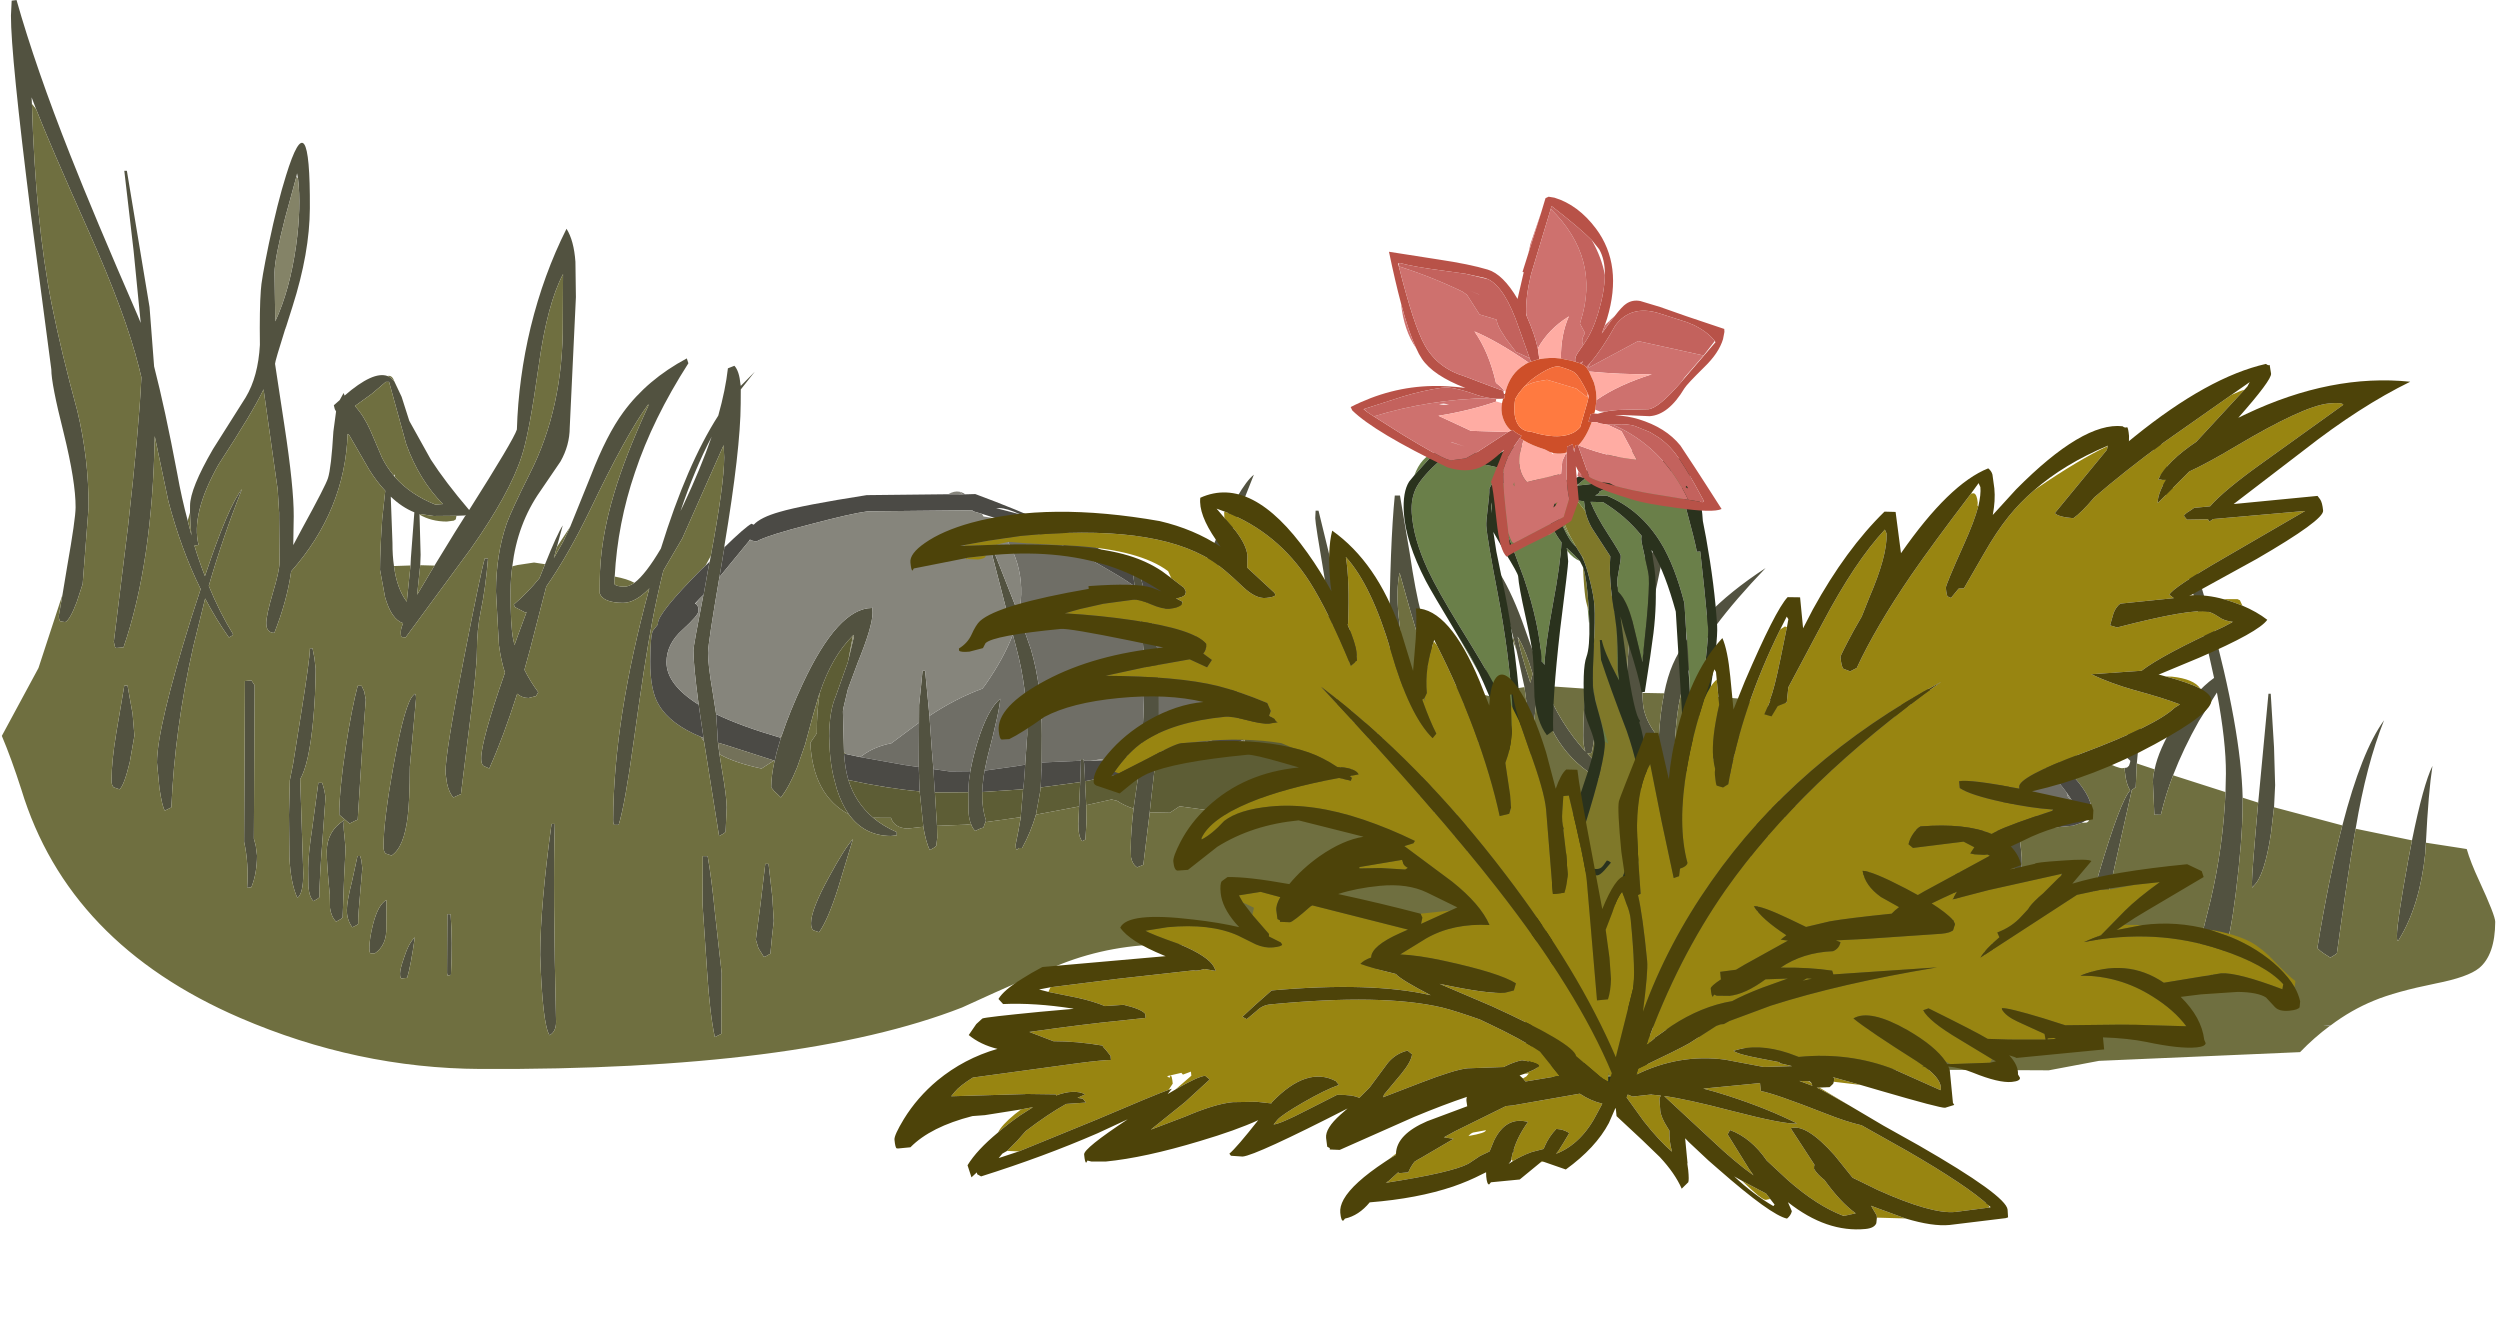 <?xml version="1.0" encoding="UTF-8" standalone="no"?>
<svg xmlns:ffdec="https://www.free-decompiler.com/flash" xmlns:xlink="http://www.w3.org/1999/xlink" ffdec:objectType="frame" height="204.3px" width="385.2px" xmlns="http://www.w3.org/2000/svg">
  <g transform="matrix(1.0, 0.0, 0.0, 1.0, 113.85, 8.0)">
    <use ffdec:characterId="1558" height="184.35" transform="matrix(0.999, 0.005, -0.005, 0.999, -113.0, -8.0)" width="384.7" xlink:href="#sprite0"/>
    <use ffdec:characterId="153" height="206.0" transform="matrix(0.401, -0.025, 0.03, 0.486, 101.85, 61.2)" width="117.25" xlink:href="#sprite1"/>
    <use ffdec:characterId="155" height="77.55" transform="matrix(0.225, -0.747, 0.747, 0.225, 88.7, 68.85)" width="70.6" xlink:href="#sprite2"/>
    <use ffdec:characterId="167" height="150.0" transform="matrix(0.845, -0.082, 0.082, 0.845, 14.45, 69.5)" width="287.1" xlink:href="#sprite3"/>
  </g>
  <defs>
    <g id="sprite0" transform="matrix(1.0, 0.0, 0.0, 1.0, 0.0, 0.0)">
      <use ffdec:characterId="1557" height="184.35" transform="matrix(1.0, 0.0, 0.0, 1.0, 0.0, 0.0)" width="384.7" xlink:href="#shape0"/>
    </g>
    <g id="shape0" transform="matrix(1.0, 0.0, 0.0, 1.0, 0.0, 0.0)">
      <path d="M332.05 117.0 Q332.65 113.95 335.15 109.85 338.1 105.05 341.15 102.85 339.75 96.35 337.35 88.05 331.65 68.2 331.65 67.45 331.65 66.2 332.05 65.25 L332.4 65.25 Q334.4 73.25 340.5 93.4 345.35 110.8 345.65 121.3 L345.65 122.65 Q345.65 127.75 344.65 136.15 343.15 148.75 340.55 148.75 338.55 148.75 338.55 146.25 L340.8 137.1 Q342.7 128.75 343.0 120.45 L343.05 117.6 Q343.05 112.65 341.6 105.1 L338.85 109.5 Q336.5 113.7 334.9 117.9 333.75 120.95 333.05 124.0 L332.05 124.0 331.8 118.95 Q331.8 118.0 332.05 117.0 M348.05 122.05 L348.2 120.4 349.55 105.25 349.9 105.25 350.45 113.5 350.65 119.35 350.5 122.75 350.05 126.75 Q349.1 133.35 347.4 134.9 347.15 135.6 347.15 134.35 347.15 132.6 348.05 122.05 M361.05 125.5 Q363.95 114.05 367.4 109.25 364.7 116.1 363.1 126.0 L362.95 126.85 Q361.95 132.85 360.3 145.25 L359.95 145.5 359.3 145.9 Q357.3 144.7 357.3 144.35 359.05 133.35 361.05 125.5 M371.8 127.75 Q373.5 119.15 374.9 116.25 374.3 120.25 373.95 128.1 L373.85 129.8 Q373.05 137.8 369.9 143.0 369.55 143.7 369.55 142.45 369.55 140.3 371.25 130.7 L371.8 127.75 M9.25 91.65 L9.95 87.3 Q11.2 80.0 11.2 78.2 11.2 74.25 9.3 66.7 7.35 59.15 7.35 56.95 L4.1 33.2 Q0.85 8.4 0.85 2.4 L0.95 0.1 1.7 0.0 Q4.7 10.4 10.1 23.85 13.8 33.1 20.6 48.5 L21.1 49.7 19.95 38.6 18.45 26.25 18.85 26.25 22.45 47.25 23.2 56.4 Q24.9 62.85 26.85 72.9 27.55 76.7 28.5 80.15 L29.1 82.45 Q28.9 80.9 28.85 78.9 L28.85 77.85 Q28.85 75.2 32.35 69.1 L37.35 61.1 Q39.25 57.9 39.5 53.0 39.4 47.45 39.6 44.6 39.65 43.1 40.8 37.4 42.1 31.05 43.4 26.85 47.1 14.65 47.1 31.9 47.1 38.75 44.5 47.05 L43.55 50.1 43.4 50.5 Q41.85 55.5 41.85 55.9 L43.35 65.45 Q44.85 74.95 44.85 79.4 L44.8 83.85 46.2 81.2 Q49.75 74.65 50.1 73.5 50.6 71.9 50.9 66.3 L51.3 63.2 51.1 62.85 50.95 62.25 51.85 61.45 52.45 60.35 52.6 60.75 Q57.0 56.9 59.2 57.7 59.5 57.8 59.8 58.05 L60.25 58.5 61.4 60.9 62.6 64.6 65.95 70.55 Q68.2 74.0 71.9 78.3 78.7 67.45 79.2 65.85 79.4 57.9 81.25 50.05 83.2 41.9 86.7 34.85 87.85 36.65 88.1 39.95 L88.2 45.4 87.35 65.5 Q87.35 68.25 85.95 70.75 L82.85 75.35 Q79.35 80.4 78.6 86.95 78.35 88.8 78.35 90.75 78.35 96.05 78.8 98.25 L79.0 99.1 79.5 97.65 80.85 93.95 80.7 94.1 79.05 93.25 78.85 92.85 Q81.0 91.0 82.8 88.75 L83.65 86.6 Q85.5 81.9 86.35 80.6 L85.45 83.95 85.0 85.65 86.4 83.15 87.5 80.8 90.65 72.9 Q93.05 66.6 95.6 63.1 99.25 58.05 105.35 54.75 L105.6 55.5 Q100.15 64.1 97.45 72.35 94.8 80.25 94.4 88.45 L94.35 89.6 Q94.65 90.0 95.9 90.0 96.6 90.0 97.45 89.4 99.2 88.05 101.5 84.1 105.45 71.1 110.25 63.55 111.35 59.55 111.7 56.25 L112.7 55.85 Q113.45 56.65 113.65 58.7 L113.7 58.95 115.85 56.75 113.7 59.5 113.7 61.7 Q113.7 68.8 111.3 83.6 L111.3 83.85 110.85 86.65 110.55 88.45 Q108.85 98.7 108.85 100.15 108.85 101.95 109.6 106.2 L110.15 109.6 110.35 112.4 110.4 113.3 110.4 113.45 110.45 114.0 110.7 115.8 111.1 118.2 Q111.85 122.4 111.85 124.0 L111.7 127.75 111.4 128.0 110.7 128.4 108.3 113.8 108.2 113.25 108.15 112.75 108.05 112.1 107.45 108.15 Q106.6 102.0 106.6 99.75 106.6 99.1 108.1 91.2 L108.15 91.05 108.9 86.7 109.05 86.05 109.2 85.2 Q111.2 74.2 111.2 70.0 L111.1 68.1 104.8 82.5 101.9 87.5 Q101.0 91.2 100.25 95.2 99.1 101.4 97.45 113.9 96.15 123.7 95.2 126.75 L94.55 126.75 Q94.35 126.7 94.35 125.95 94.35 110.45 99.75 90.25 97.6 92.5 95.7 92.5 92.65 92.5 92.1 91.05 L92.1 89.15 Q92.1 82.85 94.25 75.6 95.9 69.9 99.45 62.1 L99.45 61.85 Q96.05 66.55 90.55 78.2 87.2 85.2 83.85 90.05 L81.4 99.75 80.55 102.9 Q81.4 104.6 82.7 106.35 L82.35 106.95 81.2 107.25 Q80.2 107.25 79.45 106.6 77.35 113.3 75.2 118.15 L74.3 117.75 Q73.95 117.45 73.95 116.6 73.95 113.8 77.55 103.35 76.95 101.6 76.6 99.1 L76.1 90.85 Q76.1 85.05 77.7 80.35 78.45 78.25 81.25 72.6 86.35 62.4 86.2 49.35 L86.2 41.85 Q83.8 46.45 82.55 55.75 81.1 66.55 79.95 70.0 78.1 75.8 72.2 84.25 L62.2 98.0 61.6 97.95 Q61.45 97.9 61.45 97.15 61.45 96.7 61.8 95.8 60.0 95.25 59.0 91.8 L58.2 87.6 Q58.2 84.35 58.5 79.75 L58.95 75.4 Q57.65 74.05 56.45 72.15 L53.35 66.85 53.1 66.65 Q52.75 78.45 44.5 87.9 L44.45 88.2 Q43.85 92.5 41.95 97.4 40.7 97.4 40.7 95.9 40.7 94.65 41.7 91.2 42.7 87.8 42.7 86.5 L42.6 79.6 42.6 78.9 42.35 75.15 42.3 74.9 40.1 59.85 Q38.55 63.2 33.2 71.5 28.95 79.15 30.2 83.9 L29.55 84.0 Q30.3 86.45 31.2 88.7 34.8 77.75 36.85 75.25 33.95 82.65 31.8 90.2 33.5 94.3 35.6 97.65 L35.45 97.85 34.95 98.15 Q32.95 95.35 31.25 92.15 L29.45 99.6 Q26.65 112.35 26.2 124.4 L25.8 124.6 25.2 124.9 Q24.8 124.35 24.35 121.45 L23.95 117.5 Q23.95 112.05 29.1 95.25 L30.55 90.7 Q27.5 84.6 25.5 77.15 L23.35 67.15 Q23.1 86.75 18.7 99.75 L17.6 99.85 17.4 99.75 17.2 98.9 19.3 81.1 Q20.9 66.2 21.25 58.1 L20.85 56.5 Q18.75 48.3 13.0 35.6 6.85 22.0 4.8 16.8 L4.2 15.25 4.1 15.0 4.15 16.0 Q4.8 34.35 7.35 46.85 8.85 54.2 11.4 63.35 13.2 70.7 13.2 78.2 L12.35 90.0 11.45 92.8 Q10.45 95.5 9.7 95.9 L9.0 95.8 Q8.7 95.7 8.7 94.9 L9.25 91.65 M174.25 86.75 L174.2 86.25 Q174.2 85.45 174.6 85.65 L174.95 86.0 175.35 87.5 175.75 89.0 176.2 90.65 Q177.75 96.5 178.1 99.05 178.45 101.65 178.45 110.4 L178.15 115.0 178.1 115.15 177.95 116.4 177.95 116.45 177.85 117.4 177.3 122.4 177.1 124.4 176.15 132.5 175.2 132.9 Q174.45 132.4 174.25 131.35 L174.2 129.85 Q174.2 127.4 174.6 123.85 L175.2 119.5 175.4 118.0 175.55 116.95 175.65 115.55 175.7 115.35 Q176.15 110.1 176.15 103.4 176.15 98.2 175.2 93.0 L174.6 89.55 174.35 87.65 174.25 86.75 M183.45 93.5 L183.4 92.6 Q183.4 90.7 186.95 82.6 190.75 73.95 192.9 72.25 L188.65 83.15 Q186.35 89.3 185.5 93.45 L185.4 94.0 184.2 94.75 183.5 93.9 183.45 93.5 M204.95 94.2 L203.95 88.5 Q202.4 79.7 202.4 78.9 L202.45 77.75 202.9 77.75 Q206.35 91.4 207.05 95.45 L207.1 95.55 207.3 96.95 207.6 99.3 Q208.15 104.3 208.2 110.45 L208.2 111.5 208.2 113.0 208.2 113.45 208.15 119.75 207.8 119.95 207.2 120.25 Q206.35 117.6 206.1 113.45 L206.05 113.0 206.0 112.0 206.0 111.75 205.95 110.5 205.95 110.1 205.7 99.35 205.55 98.05 205.25 96.0 205.2 95.7 204.95 94.2 M214.2 101.2 L213.9 97.4 Q213.95 82.75 214.65 75.35 L215.45 75.35 217.0 84.25 Q217.9 90.1 218.8 93.5 L218.95 94.0 219.8 96.8 Q221.15 100.7 223.2 104.1 225.8 108.4 229.45 112.0 229.95 111.65 230.05 111.0 L230.15 109.4 Q230.15 107.5 229.45 104.6 L229.0 102.85 227.15 96.1 227.7 95.75 Q229.5 98.1 231.45 102.5 L232.65 105.15 234.75 108.85 235.1 107.0 234.8 104.8 233.55 99.15 233.05 97.15 232.95 96.8 230.45 87.6 230.9 87.25 Q233.0 90.65 234.85 95.9 L236.6 100.75 237.9 97.1 237.15 102.4 237.95 104.6 Q240.25 110.3 244.25 114.7 243.9 113.8 243.9 112.2 243.9 108.35 244.25 105.0 245.9 88.1 255.9 83.1 L256.05 83.0 256.2 83.85 254.55 91.8 Q252.9 99.95 252.9 101.5 L253.0 105.6 Q253.05 107.55 253.25 108.25 253.8 110.45 255.55 112.5 255.75 108.6 256.35 105.65 256.85 103.05 257.65 101.2 261.0 93.45 271.9 86.25 262.6 96.05 259.95 102.45 259.35 103.85 258.95 105.7 258.1 109.4 258.0 114.8 L258.55 115.25 258.4 115.65 257.95 115.55 257.95 116.85 Q257.95 119.9 258.2 121.8 L259.2 127.9 Q259.1 128.6 258.2 128.9 256.7 127.5 255.95 122.8 255.45 119.7 255.45 116.85 L255.5 114.7 Q252.3 113.15 251.25 109.75 250.85 108.6 250.75 105.6 L250.7 105.1 250.7 105.0 250.65 101.9 Q250.65 100.7 251.0 96.9 L251.9 89.75 Q246.2 94.05 245.8 101.5 L245.8 104.55 245.8 105.3 245.8 108.05 Q245.85 112.15 245.2 114.9 L244.55 115.0 Q247.7 118.4 251.9 121.0 242.2 118.55 238.55 110.2 L236.85 105.25 236.4 109.25 236.3 111.0 236.2 111.35 Q235.35 121.1 234.9 133.15 234.7 133.15 233.7 133.65 232.6 132.5 232.45 130.2 232.45 122.5 234.25 111.75 L234.4 111.0 232.65 107.85 230.65 103.7 230.45 103.35 230.4 103.35 230.5 103.6 Q231.4 107.25 231.4 109.6 L231.2 113.15 230.5 113.4 229.2 113.65 Q224.55 113.65 220.2 102.6 218.7 98.8 215.45 87.25 214.9 89.85 215.35 94.1 L215.7 97.05 215.95 99.45 216.15 101.4 216.2 103.3 216.05 105.25 Q215.75 107.85 214.7 110.05 L213.05 112.75 210.4 115.4 Q210.15 116.1 210.15 114.85 210.15 114.2 211.4 112.85 L212.25 112.0 212.3 111.95 213.4 110.6 213.65 110.15 214.05 109.15 214.2 108.5 214.45 106.0 214.45 104.95 214.4 104.0 214.25 101.65 214.2 101.2 M294.65 104.3 Q297.25 100.45 300.4 97.75 297.65 100.9 295.6 104.5 L294.75 106.0 294.15 107.15 Q292.2 111.05 290.95 115.35 290.0 118.75 289.3 123.4 L289.0 125.45 288.95 125.95 288.85 126.45 288.15 133.4 Q288.05 133.4 287.8 133.55 L287.3 133.75 Q286.8 133.1 286.5 131.65 L286.3 129.95 286.5 126.4 286.6 125.7 286.6 125.5 286.95 123.35 Q287.85 118.4 290.1 112.95 291.4 109.75 293.0 107.0 L293.7 105.85 294.65 104.3 M306.05 108.35 L305.55 105.85 305.9 105.75 306.85 108.75 307.25 110.1 307.4 110.8 307.6 111.55 309.2 117.8 310.65 124.2 310.75 124.75 311.0 126.0 311.0 126.05 311.1 126.6 Q311.65 129.85 311.65 131.65 L311.55 133.15 310.8 134.25 309.45 126.65 309.35 126.05 309.1 124.7 309.0 124.1 308.3 120.15 306.6 111.0 306.45 110.35 306.35 109.8 306.05 108.35 M327.75 116.75 L327.85 116.7 328.1 116.45 328.25 116.0 328.3 115.7 327.45 114.9 Q327.55 112.8 328.0 111.2 328.65 108.65 330.4 106.25 L329.6 112.75 329.3 116.1 329.15 119.75 328.9 119.95 328.55 120.2 325.35 134.8 Q323.0 144.65 322.3 150.0 L321.95 150.2 321.3 150.5 Q320.15 149.25 320.15 148.0 320.15 144.95 323.55 133.05 326.8 121.85 328.3 120.25 327.85 119.6 327.6 118.35 L327.4 116.85 327.75 116.75 M167.3 123.35 L167.35 126.0 167.2 128.65 166.7 128.9 Q166.1 128.25 166.1 126.2 L166.2 123.55 166.35 119.8 166.45 116.5 166.45 116.25 166.85 116.25 166.9 116.5 166.9 116.65 166.95 116.95 167.05 118.5 167.1 119.65 167.3 123.35 M159.55 124.85 Q158.8 127.5 157.45 130.0 L156.9 130.0 Q156.45 130.7 156.45 129.45 L156.85 127.4 157.2 125.35 157.2 125.25 157.55 120.95 157.65 120.15 157.75 118.8 157.8 118.05 157.85 117.15 158.15 112.5 Q158.15 105.55 156.4 99.15 L155.85 97.1 152.45 84.25 152.85 84.25 156.75 94.0 158.65 99.35 Q160.4 105.15 160.4 112.6 L160.4 116.8 160.4 117.65 160.35 118.25 160.3 119.8 160.25 120.65 160.2 121.2 159.55 124.85 M151.75 126.05 L151.45 126.9 Q151.2 126.9 150.2 127.4 149.8 127.05 149.55 126.35 149.25 125.65 149.15 124.55 L149.1 121.5 149.1 121.45 149.15 120.25 149.2 119.6 149.25 119.25 149.4 118.2 Q149.75 116.2 150.45 113.8 152.0 108.65 153.95 107.0 153.95 108.5 152.0 116.15 L151.6 118.1 151.45 119.05 151.4 119.55 151.3 120.4 151.25 121.4 Q151.2 123.85 151.85 125.75 L151.75 126.05 M144.3 126.65 L144.35 128.45 144.2 129.75 143.9 130.0 143.2 130.4 Q142.6 129.15 142.2 126.85 L142.2 126.8 141.6 121.35 141.5 119.25 141.5 118.9 141.45 117.85 141.45 117.6 141.45 110.75 141.45 108.0 141.7 105.45 141.95 102.75 142.35 102.75 143.05 109.7 143.45 115.0 143.7 117.9 143.8 119.4 143.8 119.5 143.95 121.5 144.3 126.65 M134.45 125.45 Q136.0 126.75 138.1 127.65 L138.1 128.15 137.2 128.25 Q133.1 128.25 130.7 124.95 129.6 123.4 128.85 121.15 L128.3 119.15 Q127.85 117.2 127.7 115.1 L127.6 112.9 Q127.6 109.05 128.6 106.7 L130.45 101.4 130.45 101.3 130.5 101.15 131.35 97.5 131.2 97.25 131.2 97.35 Q127.95 100.6 126.1 106.3 L126.05 106.35 125.05 109.85 123.9 114.2 122.7 117.7 Q121.5 120.7 120.2 122.4 L119.15 121.4 118.7 120.85 Q118.7 119.05 119.2 116.75 L119.25 116.6 119.45 115.7 119.45 115.65 120.15 113.2 120.35 112.65 Q121.5 109.15 123.45 104.9 128.85 93.15 134.1 93.1 L134.15 93.0 134.2 93.85 Q134.2 95.95 131.95 101.55 L130.45 105.65 129.75 108.65 129.7 109.1 129.9 115.4 129.9 115.6 Q130.1 117.85 130.45 119.1 L130.6 119.65 Q131.7 123.15 134.45 125.45 M233.95 97.45 L233.7 97.0 233.75 97.25 Q234.2 99.6 235.5 103.5 L235.7 104.15 236.05 102.75 Q235.0 99.25 233.95 97.45 M225.4 118.65 L226.0 125.1 226.2 129.7 226.1 131.65 Q225.85 132.55 224.7 132.9 L224.0 132.8 Q223.7 132.7 223.7 131.9 L224.9 118.65 225.4 118.65 M220.85 122.25 L221.4 128.35 221.2 130.75 220.95 131.0 220.2 131.4 Q219.0 130.2 218.75 127.4 L218.65 123.45 218.85 119.75 Q219.05 116.75 219.4 115.0 L219.95 115.0 220.85 122.25 M271.45 120.55 L272.4 114.5 272.95 114.5 273.1 114.35 273.2 115.1 272.9 121.5 272.9 121.8 272.8 123.25 272.4 130.1 Q272.4 131.6 271.45 136.6 270.35 142.6 269.2 144.0 L268.3 143.8 Q268.15 143.7 268.15 142.85 268.15 141.35 270.0 129.75 L271.2 122.15 271.4 121.0 271.45 120.55 M278.75 123.25 Q279.55 121.35 282.4 117.25 L281.35 123.3 280.9 125.9 280.85 126.3 Q280.0 131.2 278.8 133.75 278.1 133.0 277.95 131.65 L277.9 129.6 Q277.9 127.6 278.05 126.2 278.2 124.85 278.5 123.95 L278.6 123.6 278.75 123.25 M302.05 133.0 L302.65 143.7 302.9 150.85 302.8 155.15 Q302.55 155.15 301.8 155.5 300.9 155.0 300.7 153.2 L300.65 150.75 300.85 143.7 301.3 133.0 302.05 133.0 M307.05 142.9 Q307.65 146.75 307.65 150.4 L307.4 152.0 307.15 153.75 306.9 153.95 306.3 154.25 305.6 153.75 305.4 152.5 305.8 148.45 306.15 142.9 307.05 142.9 M104.95 77.35 Q107.6 71.65 109.25 66.8 106.6 71.95 104.5 78.3 L104.95 77.35 M45.25 27.3 L45.1 26.5 45.0 27.0 43.3 33.35 Q41.7 39.7 41.7 41.85 L41.85 49.35 Q44.05 44.6 45.0 37.7 45.8 31.65 45.25 27.3 M60.45 73.3 Q62.8 75.95 66.7 77.5 L67.85 77.4 Q64.15 73.7 62.15 68.2 L59.45 58.6 58.95 58.6 56.8 60.45 54.2 62.35 Q55.6 63.85 56.65 66.2 L58.4 70.25 Q59.15 71.75 60.25 73.05 L60.45 73.3 M62.9 86.9 L62.95 85.75 63.45 78.7 Q61.55 77.95 59.8 76.3 L60.1 83.45 Q60.1 85.4 60.35 87.0 60.8 90.45 62.35 92.5 L62.9 86.9 M66.6 86.9 L69.75 81.7 71.4 79.05 71.2 79.15 69.95 79.2 66.45 79.25 64.25 78.95 64.25 79.05 64.45 85.25 64.4 86.85 63.95 91.3 63.95 91.4 66.6 86.9 M74.85 85.75 Q74.5 90.3 73.75 94.0 73.2 96.7 73.2 100.15 73.2 102.9 72.05 112.05 L70.85 122.15 Q70.7 122.15 69.7 122.65 69.05 122.0 68.7 120.5 L68.45 118.85 Q68.45 115.55 71.25 100.95 73.75 87.8 74.35 85.75 L74.85 85.75 M63.65 106.7 Q63.85 106.65 63.85 107.45 L62.95 117.95 Q62.95 123.35 62.65 125.7 62.1 130.4 60.2 131.65 L59.3 131.35 Q58.95 131.05 58.95 130.25 58.95 126.1 60.5 117.4 62.15 108.1 63.45 106.9 L63.65 106.7 M55.45 105.5 L55.85 106.35 56.1 107.6 55.6 114.95 54.95 126.15 Q54.85 126.15 53.7 126.75 L52.1 125.4 Q52.1 121.5 53.05 115.0 53.95 108.9 54.85 105.5 L55.45 105.5 M47.85 99.75 L48.15 101.25 48.35 102.9 Q48.35 107.05 48.0 110.9 47.4 117.6 46.05 119.95 L46.6 134.5 Q46.6 137.65 45.7 138.25 44.65 135.95 44.45 132.0 L44.35 125.45 44.45 120.15 44.95 117.55 46.1 110.1 Q47.45 101.4 47.45 99.75 L47.85 99.75 M49.95 122.95 L49.55 129.05 Q49.1 135.05 49.1 138.15 L48.85 138.35 48.2 138.75 Q47.55 138.15 47.4 136.5 L47.35 133.65 Q47.35 131.55 47.95 127.45 L48.85 120.5 49.45 120.5 Q49.95 122.0 49.95 122.95 M52.9 128.5 L53.1 130.6 52.9 135.0 52.7 141.25 52.4 141.5 51.7 141.9 Q50.95 141.15 50.75 139.8 L50.7 137.7 Q50.2 132.85 50.2 131.0 50.25 127.9 52.85 126.25 52.7 127.1 52.9 128.5 M55.55 132.4 L55.7 133.65 55.4 137.3 Q55.1 140.55 55.1 142.25 L54.8 142.45 54.2 142.75 Q53.35 141.6 53.35 140.1 53.35 138.75 54.1 135.75 L54.95 131.75 55.35 131.75 55.55 132.4 M59.45 138.5 L59.45 142.65 Q59.55 145.5 57.7 146.75 L57.05 146.75 Q56.85 146.7 56.85 145.95 56.85 144.45 57.4 142.25 58.15 139.25 59.45 138.5 M63.85 144.25 Q63.25 148.65 62.7 150.5 L61.85 150.6 Q61.6 150.6 61.6 149.85 61.6 149.15 62.2 147.4 62.9 145.15 63.85 144.25 M69.35 140.65 Q69.7 144.9 69.45 150.0 L68.95 150.15 68.85 149.75 68.85 140.65 69.35 140.65 M38.95 105.5 L38.95 129.15 39.25 130.25 39.45 131.75 Q39.45 134.55 38.6 136.65 L37.95 136.75 Q38.2 133.0 37.45 129.65 L37.45 104.85 38.45 104.75 38.95 105.5 M20.15 110.0 L20.45 113.35 19.75 117.45 Q18.9 121.05 18.2 121.65 L17.3 121.35 Q16.95 121.05 16.95 120.25 16.95 117.3 17.65 112.95 L18.85 105.65 19.35 105.65 20.15 110.0 M131.35 128.75 L129.1 136.3 Q127.6 141.15 126.2 143.15 L125.3 142.85 Q124.95 142.55 124.95 141.75 124.95 139.65 127.7 134.6 130.05 130.2 131.35 128.75 M84.85 126.65 L85.35 126.65 Q85.1 136.75 85.7 157.2 85.7 158.7 84.7 159.25 83.6 157.5 83.2 146.85 83.2 139.15 84.85 126.65 M118.35 132.65 L118.95 137.7 119.2 141.45 118.95 143.75 118.7 146.5 118.35 146.7 Q118.0 146.95 117.7 147.0 L116.85 145.65 116.45 144.35 117.15 138.8 117.85 132.65 118.35 132.65 M108.95 131.5 Q109.55 134.7 110.15 140.5 L111.2 149.5 111.2 158.9 110.8 159.1 110.2 159.4 Q109.4 155.8 108.95 149.2 L108.2 138.9 108.2 131.5 108.95 131.5" fill="#525240" fill-rule="evenodd" stroke="none"/>
      <path d="M345.65 121.3 L348.05 122.05 Q347.15 132.6 347.15 134.35 347.15 135.6 347.4 134.9 349.1 133.35 350.05 126.75 L350.5 122.75 361.05 125.5 Q359.05 133.35 357.3 144.35 357.3 144.7 359.3 145.9 L359.95 145.5 360.3 145.25 Q361.95 132.85 362.95 126.85 L363.1 126.0 371.8 127.75 371.25 130.7 Q369.55 140.3 369.55 142.45 369.55 143.7 369.9 143.0 373.05 137.8 373.85 129.8 L373.95 128.1 379.3 128.9 380.25 129.05 Q380.85 131.1 382.2 133.95 384.7 139.3 384.7 140.25 384.7 145.35 382.25 147.4 380.55 148.8 375.6 149.8 369.35 151.1 366.05 152.5 362.55 153.95 359.4 156.35 L358.25 156.4 359.25 156.45 Q356.85 158.25 354.7 160.5 L323.7 162.0 315.95 163.5 280.45 163.5 Q268.2 159.7 236.0 153.0 196.25 144.75 180.2 144.75 171.4 144.75 163.6 147.85 158.95 149.7 148.3 154.65 123.45 164.5 74.05 164.5 55.05 164.5 36.95 156.8 10.4 145.5 3.05 121.75 1.5 117.0 0.0 113.5 L5.6 103.0 9.25 91.65 8.7 94.9 Q8.7 95.7 9.0 95.8 L9.7 95.9 Q10.45 95.5 11.45 92.8 L12.35 90.0 13.2 78.2 Q13.2 70.7 11.4 63.35 8.85 54.2 7.35 46.85 4.8 34.35 4.15 16.0 L4.8 16.8 Q6.85 22.0 13.0 35.6 18.75 48.3 20.85 56.5 L21.25 58.1 Q20.9 66.2 19.3 81.1 L17.2 98.9 17.4 99.75 17.6 99.85 18.7 99.75 Q23.1 86.75 23.35 67.15 L25.5 77.15 Q27.5 84.6 30.55 90.7 L29.1 95.25 Q23.95 112.05 23.95 117.5 L24.35 121.45 Q24.8 124.35 25.2 124.9 L25.8 124.6 26.2 124.4 Q26.65 112.35 29.45 99.6 L31.25 92.15 Q32.95 95.35 34.95 98.15 L35.45 97.85 35.6 97.65 Q33.5 94.3 31.8 90.2 33.95 82.65 36.85 75.25 34.8 77.75 31.2 88.7 30.3 86.45 29.55 84.0 L30.2 83.9 Q28.95 79.15 33.2 71.5 38.55 63.2 40.1 59.85 L42.3 74.9 42.35 75.15 42.6 78.9 42.6 79.6 42.7 86.5 Q42.7 87.8 41.7 91.2 40.7 94.65 40.7 95.9 40.7 97.4 41.95 97.4 43.85 92.5 44.45 88.2 L44.5 87.9 Q52.75 78.45 53.1 66.65 L53.35 66.85 56.45 72.15 Q57.65 74.05 58.95 75.4 L58.5 79.75 Q58.2 84.35 58.2 87.6 L59.0 91.8 Q60.0 95.25 61.8 95.8 61.45 96.7 61.45 97.15 61.45 97.9 61.6 97.95 L62.2 98.0 72.2 84.25 Q78.1 75.8 79.95 70.0 81.1 66.55 82.55 55.75 83.8 46.45 86.2 41.85 L86.2 49.35 Q86.35 62.4 81.25 72.6 78.45 78.25 77.7 80.35 76.1 85.05 76.1 90.85 L76.6 99.1 Q76.95 101.6 77.55 103.35 73.95 113.8 73.95 116.6 73.95 117.45 74.3 117.75 L75.2 118.15 Q77.35 113.3 79.45 106.6 80.2 107.25 81.2 107.25 L82.35 106.95 82.7 106.35 Q81.4 104.6 80.55 102.9 L81.4 99.75 83.85 90.05 Q87.2 85.2 90.55 78.2 96.05 66.55 99.45 61.85 L99.45 62.1 Q95.9 69.9 94.25 75.6 92.1 82.85 92.1 89.15 L92.1 91.05 Q92.65 92.5 95.7 92.5 97.6 92.5 99.75 90.25 94.35 110.45 94.35 125.95 94.35 126.7 94.55 126.75 L95.2 126.75 Q96.15 123.7 97.45 113.9 99.1 101.4 100.25 95.2 101.0 91.2 101.9 87.5 L104.8 82.5 111.1 68.1 111.2 70.0 Q111.2 74.2 109.2 85.2 L108.4 86.7 107.8 87.25 Q101.1 94.05 101.1 95.65 L101.1 95.8 100.35 96.75 Q99.95 97.45 99.95 101.5 99.95 106.0 101.3 108.2 103.1 111.2 107.8 113.1 L108.3 113.8 110.7 128.4 111.4 128.0 111.7 127.75 111.85 124.0 Q111.85 122.4 111.1 118.2 L110.7 115.8 110.75 115.8 Q113.1 117.1 117.2 117.95 L119.1 116.7 119.2 116.75 Q118.7 119.05 118.7 120.85 L119.15 121.4 120.2 122.4 Q121.5 120.7 122.7 117.7 L123.9 114.2 125.05 109.85 126.05 106.35 126.1 106.3 Q125.65 109.3 125.7 112.45 L124.7 113.95 Q125.15 122.0 130.7 124.95 133.1 128.25 137.2 128.25 L138.1 128.15 138.1 127.65 Q136.0 126.75 134.45 125.45 L137.2 125.45 Q137.7 127.0 139.75 127.1 L142.2 126.8 142.2 126.85 Q142.6 129.15 143.2 130.4 L143.9 130.0 144.2 129.75 144.35 128.45 144.3 126.65 148.7 126.45 149.55 126.35 Q149.8 127.05 150.2 127.4 151.2 126.9 151.45 126.9 L151.75 126.05 157.2 125.25 157.2 125.35 156.85 127.4 156.45 129.45 Q156.45 130.7 156.9 130.0 L157.45 130.0 Q158.8 127.5 159.55 124.85 L166.2 123.55 166.1 126.2 Q166.1 128.25 166.7 128.9 L167.2 128.65 167.35 126.0 167.3 123.35 171.2 122.45 172.05 122.65 Q173.2 123.4 174.6 123.85 174.2 127.4 174.2 129.85 L174.25 131.35 Q174.45 132.4 175.2 132.9 L176.15 132.5 177.1 124.4 180.2 124.45 181.7 123.45 189.2 124.45 192.2 121.95 193.65 122.1 203.7 122.45 205.7 119.95 202.2 118.95 199.9 117.5 201.7 117.95 202.2 117.95 205.2 113.45 206.1 113.45 Q206.35 117.6 207.2 120.25 L207.8 119.95 208.15 119.75 208.2 113.45 210.2 113.45 210.6 112.9 211.4 112.85 Q210.15 114.2 210.15 114.85 210.15 116.1 210.4 115.4 L213.05 112.75 214.7 110.05 Q215.75 107.85 216.05 105.25 L216.2 103.3 216.15 101.4 215.95 99.45 216.15 98.7 215.7 97.05 215.35 94.1 Q214.9 89.85 215.45 87.25 218.7 98.8 220.2 102.6 224.55 113.65 229.2 113.65 L230.5 113.4 231.2 113.15 231.4 109.6 Q231.4 107.25 230.5 103.6 L230.65 103.7 232.65 107.85 234.4 111.0 234.25 111.75 Q232.45 122.5 232.45 130.2 232.6 132.5 233.7 133.65 234.7 133.15 234.9 133.15 235.35 121.1 236.2 111.35 L236.3 111.0 236.4 109.25 236.85 105.25 238.55 110.2 Q242.2 118.55 251.9 121.0 247.7 118.4 244.55 115.0 L245.2 114.9 Q245.85 112.15 245.8 108.05 L245.8 105.3 245.9 105.3 245.8 104.55 245.8 101.5 Q246.2 94.05 251.9 89.75 L251.0 96.9 Q250.65 100.7 250.65 101.9 L250.7 105.0 250.7 105.1 250.7 105.6 250.75 105.6 Q250.85 108.6 251.25 109.75 252.3 113.15 255.5 114.7 L255.45 116.85 Q255.45 119.7 255.95 122.8 256.7 127.5 258.2 128.9 259.1 128.6 259.2 127.9 L258.2 121.8 Q257.95 119.9 257.95 116.85 L257.95 115.55 258.4 115.65 258.55 115.25 258.0 114.8 Q258.1 109.4 258.95 105.7 L267.8 106.4 271.95 107.7 Q273.3 107.25 274.9 106.75 L275.05 106.95 275.15 107.85 274.2 108.6 274.25 108.7 273.25 109.15 Q263.9 113.7 263.9 115.4 263.9 116.7 269.9 121.2 L271.2 122.15 270.0 129.75 Q268.15 141.35 268.15 142.85 268.15 143.7 268.3 143.8 L269.2 144.0 Q270.35 142.6 271.45 136.6 272.4 131.6 272.4 130.1 L272.8 123.25 Q276.25 125.6 278.05 126.2 277.9 127.6 277.9 129.6 L277.95 131.65 Q278.1 133.0 278.8 133.75 280.0 131.2 280.85 126.3 L286.5 126.4 286.3 129.95 286.5 131.65 Q286.8 133.1 287.3 133.75 L287.8 133.55 Q288.05 133.4 288.15 133.4 L288.85 126.45 295.45 126.6 298.3 126.75 309.45 126.65 310.8 134.25 311.55 133.15 311.65 131.65 Q311.65 129.85 311.1 126.6 L319.5 125.75 320.85 125.3 321.65 125.25 321.9 125.05 322.15 124.15 322.15 124.05 322.3 123.1 Q322.3 121.05 318.95 117.5 316.9 115.4 314.3 113.45 L314.3 113.35 Q315.7 113.45 318.6 114.45 322.5 115.85 324.3 115.85 L324.35 115.85 Q326.4 116.85 327.05 116.85 L327.75 116.75 327.4 116.85 327.6 118.35 Q327.85 119.6 328.3 120.25 326.8 121.85 323.55 133.05 320.15 144.95 320.15 148.0 320.15 149.25 321.3 150.5 L321.95 150.2 322.3 150.0 Q323.0 144.65 325.35 134.8 L328.55 120.2 328.9 119.95 329.15 119.75 329.3 116.1 332.05 117.0 Q331.8 118.0 331.8 118.95 L332.05 124.0 333.05 124.0 Q333.75 120.95 334.9 117.9 L343.0 120.45 Q342.7 128.75 340.8 137.1 L338.55 146.25 Q338.55 148.75 340.55 148.75 343.15 148.75 344.65 136.15 345.65 127.75 345.65 122.65 L345.65 121.3 M28.5 80.15 L28.85 78.9 Q28.9 80.9 29.1 82.45 L28.5 80.15 M59.2 57.7 Q59.9 57.5 60.25 58.5 L59.8 58.05 Q59.5 57.8 59.2 57.7 M78.6 86.95 L79.4 86.75 81.95 86.35 83.65 86.6 82.8 88.75 Q81.0 91.0 78.85 92.85 L79.05 93.25 80.7 94.1 80.85 93.95 79.5 97.65 79.0 99.1 78.8 98.25 Q78.35 96.05 78.35 90.75 78.35 88.8 78.6 86.95 M85.45 83.95 L87.5 80.8 86.4 83.15 85.0 85.65 85.45 83.95 M94.4 88.45 Q96.35 88.8 97.45 89.4 96.6 90.0 95.9 90.0 94.65 90.0 94.35 89.6 L94.4 88.45 M223.2 104.1 Q224.55 105.05 226.25 105.55 L229.6 106.25 Q229.45 105.5 229.45 104.6 230.15 107.5 230.15 109.4 L230.05 111.0 Q229.95 111.65 229.45 112.0 225.8 108.4 223.2 104.1 M232.65 105.15 L234.8 104.8 235.1 107.0 234.75 108.85 232.65 105.15 M233.55 99.15 L232.95 97.6 233.05 97.15 233.55 99.15 M237.95 104.6 L244.25 105.0 Q243.9 108.35 243.9 112.2 243.9 113.8 244.25 114.7 240.25 110.3 237.95 104.6 M253.0 105.6 L256.35 105.65 Q255.75 108.6 255.55 112.5 253.8 110.45 253.25 108.25 253.05 107.55 253.0 105.6 M233.75 97.25 L233.95 97.45 Q235.0 99.25 236.05 102.75 L235.7 104.15 235.5 103.5 Q234.2 99.6 233.75 97.25 M225.4 118.65 L224.9 118.65 223.7 131.9 Q223.7 132.7 224.0 132.8 L224.7 132.9 Q225.85 132.55 226.1 131.65 L226.2 129.7 226.0 125.1 225.4 118.65 M213.65 110.15 L213.55 110.15 213.7 109.95 213.7 109.5 214.05 109.15 213.65 110.15 M214.2 108.5 L214.2 105.95 214.45 104.95 214.45 106.0 214.2 108.5 M220.85 122.25 L219.95 115.0 219.4 115.0 Q219.05 116.75 218.85 119.75 L218.65 123.45 218.75 127.4 Q219.0 130.2 220.2 131.4 L220.95 131.0 221.2 130.75 221.4 128.35 220.85 122.25 M302.05 133.0 L301.3 133.0 300.85 143.7 300.65 150.75 300.7 153.2 Q300.9 155.0 301.8 155.5 302.55 155.15 302.8 155.15 L302.9 150.85 302.65 143.7 302.05 133.0 M307.05 142.9 L306.15 142.9 305.8 148.45 305.4 152.5 305.6 153.75 306.3 154.25 306.9 153.95 307.15 153.75 307.4 152.0 307.65 150.4 Q307.65 146.75 307.05 142.9 M308.45 184.25 L306.6 184.3 304.2 184.0 308.45 184.0 308.45 184.25 M60.25 73.05 Q59.15 71.75 58.4 70.25 L56.65 66.2 Q55.6 63.85 54.2 62.35 L56.8 60.45 58.95 58.6 59.45 58.6 62.15 68.2 Q64.15 73.7 67.85 77.4 L66.7 77.5 Q62.8 75.95 60.45 73.3 L60.35 72.85 60.25 73.05 M60.35 87.0 L62.9 86.9 62.35 92.5 Q60.8 90.45 60.35 87.0 M69.95 79.2 L69.85 79.75 69.55 79.95 68.45 80.1 Q66.05 80.1 64.25 79.05 L64.25 78.95 66.45 79.25 69.95 79.2 M64.4 86.85 L66.6 86.9 63.95 91.4 63.95 91.3 64.4 86.85 M20.15 110.0 L19.35 105.65 18.85 105.65 17.65 112.95 Q16.95 117.3 16.95 120.25 16.95 121.05 17.3 121.35 L18.2 121.65 Q18.9 121.05 19.75 117.45 L20.45 113.35 20.15 110.0 M38.95 105.5 L38.45 104.75 37.45 104.85 37.45 129.65 Q38.2 133.0 37.95 136.75 L38.6 136.65 Q39.45 134.55 39.45 131.75 L39.25 130.25 38.95 129.15 38.95 105.5 M69.35 140.65 L68.85 140.65 68.85 149.75 68.95 150.15 69.45 150.0 Q69.7 144.9 69.35 140.65 M63.85 144.25 Q62.9 145.15 62.2 147.4 61.6 149.15 61.6 149.85 61.6 150.6 61.85 150.6 L62.7 150.5 Q63.25 148.65 63.85 144.25 M59.45 138.5 Q58.15 139.25 57.4 142.25 56.85 144.45 56.85 145.95 56.85 146.7 57.05 146.75 L57.7 146.75 Q59.55 145.5 59.45 142.65 L59.45 138.5 M55.55 132.4 L55.35 131.75 54.95 131.75 54.1 135.75 Q53.35 138.75 53.35 140.1 53.35 141.6 54.2 142.75 L54.8 142.45 55.1 142.25 Q55.1 140.55 55.4 137.3 L55.7 133.65 55.55 132.4 M52.9 128.5 Q52.7 127.1 52.85 126.25 50.25 127.9 50.2 131.0 50.2 132.85 50.7 137.7 L50.75 139.8 Q50.95 141.15 51.7 141.9 L52.4 141.5 52.7 141.25 52.9 135.0 53.1 130.6 52.9 128.5 M49.95 122.95 Q49.95 122.0 49.45 120.5 L48.85 120.5 47.95 127.45 Q47.35 131.55 47.35 133.65 L47.4 136.5 Q47.55 138.15 48.2 138.75 L48.85 138.35 49.1 138.15 Q49.1 135.05 49.55 129.05 L49.95 122.95 M47.85 99.75 L47.45 99.75 Q47.45 101.4 46.1 110.1 L44.95 117.55 44.45 120.15 44.35 125.45 44.45 132.0 Q44.65 135.95 45.7 138.25 46.6 137.65 46.6 134.5 L46.05 119.95 Q47.4 117.6 48.0 110.9 48.35 107.05 48.35 102.9 L48.15 101.25 47.85 99.75 M55.45 105.5 L54.85 105.5 Q53.95 108.9 53.05 115.0 52.1 121.5 52.1 125.4 L53.7 126.75 Q54.85 126.15 54.95 126.15 L55.6 114.95 56.1 107.6 55.85 106.35 55.45 105.5 M63.65 106.7 L63.45 106.9 Q62.15 108.1 60.5 117.4 58.95 126.1 58.95 130.25 58.95 131.05 59.3 131.35 L60.2 131.65 Q62.1 130.4 62.65 125.7 62.95 123.35 62.95 117.95 L63.85 107.45 Q63.85 106.65 63.65 106.7 M74.85 85.75 L74.35 85.75 Q73.75 87.8 71.25 100.95 68.45 115.55 68.45 118.85 L68.7 120.5 Q69.05 122.0 69.7 122.65 70.7 122.15 70.85 122.15 L72.05 112.05 Q73.2 102.9 73.2 100.15 73.2 96.7 73.75 94.0 74.5 90.3 74.85 85.75 M131.35 128.75 Q130.05 130.2 127.7 134.6 124.95 139.65 124.95 141.75 124.95 142.55 125.3 142.85 L126.2 143.15 Q127.6 141.15 129.1 136.3 L131.35 128.75 M108.95 131.5 L108.2 131.5 108.2 138.9 108.95 149.2 Q109.4 155.8 110.2 159.4 L110.8 159.1 111.2 158.9 111.2 149.5 110.15 140.5 Q109.55 134.7 108.95 131.5 M118.35 132.65 L117.85 132.65 117.15 138.8 116.45 144.35 116.85 145.65 117.7 147.0 Q118.0 146.95 118.35 146.7 L118.7 146.5 118.95 143.75 119.2 141.45 118.95 137.7 118.35 132.65 M84.85 126.65 Q83.2 139.15 83.2 146.85 83.6 157.5 84.7 159.25 85.7 158.7 85.7 157.2 85.1 136.75 85.35 126.65 L84.85 126.65" fill="#6f6f40" fill-rule="evenodd" stroke="none"/>
      <path d="M359.4 156.35 L359.25 156.45 358.25 156.4 359.4 156.35 M147.5 75.1 L147.7 75.15 Q148.05 75.25 148.4 75.5 L148.05 75.5 147.5 75.1 M153.75 79.35 Q162.5 82.25 171.6 87.65 L172.85 88.4 174.6 89.55 175.2 93.0 Q176.15 98.2 176.15 103.4 176.15 110.1 175.7 115.35 L173.1 115.75 167.95 116.5 167.7 116.5 166.9 116.5 166.85 116.25 166.45 116.25 166.45 116.5 160.4 116.8 160.4 112.6 Q160.4 105.15 158.65 99.35 L156.75 94.0 Q158.45 85.6 152.2 79.05 L153.75 79.35 M176.2 90.65 L180.95 94.35 181.7 95.0 Q189.95 102.5 190.85 110.85 L190.7 111.0 190.4 111.8 Q187.35 113.25 182.1 114.4 L181.4 114.5 178.15 115.0 178.45 110.4 Q178.45 101.65 178.1 99.05 177.75 96.5 176.2 90.65 M186.05 97.75 L186.7 97.9 188.85 102.55 188.6 102.1 186.05 97.75 M197.1 109.65 L197.25 109.55 Q200.9 107.6 203.2 103.9 L203.2 103.4 Q203.65 98.65 201.3 95.8 203.25 96.7 205.55 98.05 L205.7 99.35 205.95 110.1 205.95 110.5 205.9 110.5 199.55 109.9 197.1 109.65 M207.6 99.3 L209.95 100.85 210.2 101.4 211.25 101.75 212.3 102.5 212.8 103.0 213.15 103.1 214.2 103.85 214.2 105.95 214.2 108.5 214.05 109.15 213.7 109.5 213.7 109.95 213.55 110.15 212.5 110.2 208.2 110.45 Q208.15 104.3 207.6 99.3 M307.6 111.55 L308.2 111.85 Q314.65 115.4 318.5 120.65 L318.75 121.45 319.15 121.6 320.1 123.1 319.9 123.15 319.85 123.4 317.05 123.95 313.55 124.25 310.65 124.2 309.2 117.8 307.6 111.55 M306.6 111.0 L308.3 120.15 309.0 124.1 305.5 123.95 297.8 123.5 289.85 123.4 291.2 122.85 Q298.0 120.35 302.75 113.95 L302.75 113.45 Q302.75 111.0 301.75 109.0 304.25 109.85 306.6 111.0 M132.4 116.1 L133.25 115.5 Q134.95 114.4 137.2 113.95 L141.45 110.75 141.45 117.6 139.3 117.3 132.4 116.1 M143.05 109.7 Q147.05 107.0 151.2 105.45 L151.65 104.85 Q154.45 100.8 155.85 97.1 L156.4 99.15 Q158.15 105.55 158.15 112.5 L157.85 117.15 156.4 117.4 151.6 118.1 152.0 116.15 Q153.95 108.5 153.95 107.0 152.0 108.65 150.45 113.8 149.75 116.2 149.4 118.2 L146.2 118.25 143.7 117.9 143.45 115.0 143.05 109.7" fill="#6f6e66" fill-rule="evenodd" stroke="none"/>
      <path d="M111.3 83.85 Q114.45 80.75 115.45 80.2 L115.8 80.35 Q116.85 79.2 119.8 78.35 123.3 77.3 133.2 75.7 L145.75 75.5 148.05 75.5 148.4 75.5 149.95 75.45 Q162.85 80.15 171.7 85.25 L174.25 86.75 174.35 87.65 174.6 89.55 172.85 88.4 171.6 87.65 Q162.5 82.25 153.75 79.35 L151.0 78.5 149.6 78.1 149.5 77.95 133.35 78.2 Q130.8 78.55 124.7 80.2 117.95 81.95 116.2 82.95 L115.35 82.75 115.3 82.7 115.25 82.6 115.1 82.85 110.55 88.45 110.85 86.65 111.3 83.85 M175.35 87.5 Q179.8 90.3 183.45 93.5 L183.5 93.9 184.2 94.75 185.4 94.0 185.5 93.45 186.0 93.15 Q186.4 92.85 186.95 92.65 189.4 91.65 193.1 91.55 L193.25 91.55 Q200.0 91.5 204.95 94.2 L205.2 95.7 205.25 96.0 205.55 98.05 Q203.25 96.7 201.3 95.8 196.9 93.7 194.05 93.7 190.75 93.7 188.3 95.1 L186.35 96.25 186.95 96.85 186.05 96.45 185.7 96.6 185.2 96.45 186.05 97.75 188.6 102.1 188.85 102.55 192.35 109.3 193.2 109.25 197.1 109.65 199.55 109.9 205.9 110.5 205.95 110.5 206.0 111.75 206.0 112.0 206.05 113.0 205.95 113.0 192.15 112.95 192.15 112.8 191.6 113.1 189.6 113.95 Q185.9 115.35 178.4 117.25 L177.85 117.4 177.95 116.45 177.95 116.4 178.1 115.15 182.1 114.4 Q187.35 113.25 190.4 111.8 L190.9 111.5 190.85 110.85 Q189.95 102.5 181.7 95.0 L180.95 94.35 176.2 90.65 175.75 89.0 175.35 87.5 M207.1 95.55 L207.95 96.25 212.45 100.1 214.25 101.65 214.4 104.0 214.2 103.85 213.15 103.1 212.3 102.5 211.25 101.75 210.15 101.0 209.95 100.85 207.6 99.3 207.3 96.95 207.1 95.55 M274.25 108.7 Q282.5 104.7 286.3 104.1 290.35 103.55 294.65 104.3 L293.7 105.85 293.0 107.0 292.15 106.9 Q283.65 105.95 276.8 108.15 269.7 110.5 267.0 115.45 L266.95 115.5 267.05 115.6 271.1 120.2 271.45 120.55 271.4 121.0 271.2 122.15 269.9 121.2 Q263.9 116.7 263.9 115.4 263.9 113.7 273.25 109.15 L274.25 108.7 M295.6 104.5 Q300.6 105.5 306.05 108.35 L306.35 109.8 306.45 110.35 306.6 111.0 Q304.25 109.85 301.75 109.0 298.1 107.75 294.15 107.15 L294.75 106.0 295.6 104.5 M306.85 108.75 L310.3 110.75 313.35 112.75 Q313.35 113.15 313.5 113.25 L313.65 113.35 314.15 113.35 314.3 113.45 Q316.9 115.4 318.95 117.5 322.3 121.05 322.3 123.1 L322.15 124.05 Q321.8 124.85 320.85 125.3 L319.5 125.75 311.1 126.6 311.0 126.05 311.0 126.0 310.75 124.75 310.65 124.2 313.55 124.25 317.05 123.95 319.85 123.4 320.15 123.25 320.1 123.1 319.15 121.6 318.5 120.65 Q314.65 115.4 308.2 111.85 L307.6 111.55 307.4 110.8 307.25 110.1 306.85 108.75 M211.4 112.85 L210.6 112.9 208.2 113.0 208.2 111.5 208.2 110.45 212.5 110.2 213.55 110.15 213.65 110.15 213.4 110.6 212.3 111.95 212.25 112.0 211.4 112.85 M119.2 116.75 L119.1 116.7 111.35 114.25 110.45 114.0 110.4 113.45 110.4 113.3 110.35 112.4 110.15 109.6 Q114.05 111.45 120.0 113.15 L120.15 113.2 119.45 115.65 119.45 115.7 119.25 116.6 119.2 116.75 M107.8 113.1 Q103.1 111.2 101.3 108.2 99.95 106.0 99.95 101.5 99.95 97.45 100.35 96.75 L101.1 95.8 101.1 95.65 Q101.1 94.05 107.8 87.25 L108.4 86.7 109.05 86.05 108.9 86.7 108.15 91.05 108.1 91.2 107.5 91.8 106.8 92.55 106.85 92.6 107.0 92.65 Q107.35 92.9 107.35 93.7 107.35 94.35 104.9 96.6 102.45 98.8 102.45 101.6 102.45 105.05 107.45 108.15 L108.05 112.1 108.15 112.75 108.2 113.25 107.8 113.1 M160.4 116.8 L166.45 116.5 166.35 119.8 160.25 120.65 160.3 119.8 160.35 118.25 160.4 117.65 160.4 116.8 M166.9 116.5 L167.7 116.5 167.95 116.5 169.85 116.4 175.65 115.55 175.55 116.95 175.4 118.0 167.1 119.65 167.05 118.5 166.95 116.95 166.9 116.65 166.9 116.5 M309.0 124.1 L309.1 124.7 309.35 126.05 309.45 126.65 298.3 126.75 295.45 126.6 288.85 126.45 288.95 125.95 289.0 125.45 289.3 123.4 289.85 123.4 297.8 123.5 305.5 123.95 309.0 124.1 M272.9 121.5 Q274.95 122.5 278.55 123.25 L278.75 123.25 278.6 123.6 278.5 123.95 Q278.2 124.85 278.05 126.2 276.25 125.6 272.8 123.25 L272.9 121.8 272.9 121.5 M281.35 123.3 L286.95 123.35 286.6 125.5 286.6 125.7 286.5 126.4 280.85 126.3 280.9 125.9 281.35 123.3 M130.25 115.65 L132.4 116.1 139.3 117.3 141.45 117.6 141.45 117.85 141.5 118.9 141.5 119.25 141.6 121.35 Q136.75 120.95 130.6 119.65 L130.45 119.1 Q130.1 117.85 129.9 115.6 L130.25 115.65 M156.9 78.55 Q154.8 77.6 153.7 77.6 L153.15 77.6 156.9 78.55 M143.7 117.9 L146.2 118.25 149.4 118.2 149.25 119.25 149.2 119.6 149.15 120.25 149.1 121.45 145.45 121.5 143.95 121.5 143.8 119.5 143.8 119.4 143.7 117.9 M151.6 118.1 L156.4 117.4 157.85 117.15 157.8 118.05 157.75 118.8 157.65 120.15 157.55 120.95 151.25 121.4 151.3 120.4 151.4 119.55 151.45 119.05 151.6 118.1" fill="#4b4a45" fill-rule="evenodd" stroke="none"/>
      <path d="M145.75 75.5 Q146.7 74.95 147.5 75.1 L148.05 75.5 145.75 75.5 M186.0 93.15 Q187.7 90.7 193.25 91.55 L193.1 91.55 Q189.4 91.65 186.95 92.65 186.4 92.85 186.0 93.15 M212.45 100.1 L214.2 101.2 214.25 101.65 212.45 100.1 M152.2 79.05 Q158.45 85.6 156.75 94.0 L152.85 84.25 152.45 84.25 155.85 97.1 Q154.45 100.8 151.65 104.85 L151.2 105.45 Q147.05 107.0 143.05 109.7 L142.35 102.75 141.95 102.75 141.7 105.45 141.45 108.0 141.45 110.75 137.2 113.95 Q134.95 114.4 133.25 115.5 L132.4 116.1 130.25 115.65 129.9 115.4 129.7 109.1 129.75 108.65 130.45 105.65 131.95 101.55 Q134.2 95.95 134.2 93.85 L134.15 93.0 134.1 93.1 Q128.85 93.15 123.45 104.9 121.5 109.15 120.35 112.65 L120.0 113.15 Q114.05 111.45 110.15 109.6 L109.6 106.2 Q108.85 101.95 108.85 100.15 108.85 98.7 110.55 88.45 L115.1 82.85 115.3 82.7 115.35 82.75 116.2 82.95 Q117.95 81.95 124.7 80.2 130.8 78.55 133.35 78.2 L149.5 77.95 149.6 78.1 151.0 78.5 151.2 78.85 151.25 78.9 152.2 79.05 M167.95 116.5 L173.1 115.75 169.85 116.4 167.95 116.5 M186.05 97.75 L185.2 96.45 185.7 96.6 186.05 96.45 186.95 96.85 186.35 96.25 188.3 95.1 Q190.75 93.7 194.05 93.7 196.9 93.7 201.3 95.8 203.65 98.65 203.2 103.4 L203.2 103.9 Q200.9 107.6 197.25 109.55 L197.1 109.65 193.2 109.25 192.35 109.3 188.85 102.55 186.7 97.9 186.05 97.75 M209.95 100.85 L210.15 101.0 211.25 101.75 210.2 101.4 209.95 100.85 M212.3 102.5 L213.15 103.1 212.8 103.0 212.3 102.5 M214.2 103.85 L214.4 104.0 214.45 104.95 214.2 105.95 214.2 103.85 M318.5 120.65 L319.15 121.6 318.75 121.45 318.5 120.65 M295.1 109.5 L293.55 109.4 294.75 109.65 295.1 109.5 M294.15 107.15 Q298.1 107.75 301.75 109.0 302.75 111.0 302.75 113.45 L302.75 113.95 Q298.0 120.35 291.2 122.85 L289.85 123.4 289.3 123.4 Q290.0 118.75 290.95 115.35 292.2 111.05 294.15 107.15 M267.0 115.45 Q269.7 110.5 276.8 108.15 283.65 105.95 292.15 106.9 L293.0 107.0 Q291.4 109.75 290.1 112.95 287.85 118.4 286.95 123.35 L281.35 123.3 282.4 117.25 Q279.55 121.35 278.75 123.25 L278.55 123.25 Q274.95 122.5 272.9 121.5 L273.2 115.1 273.1 114.35 272.95 114.5 272.4 114.5 271.45 120.55 271.1 120.2 267.05 115.6 267.0 115.45 M108.1 91.2 Q106.6 99.1 106.6 99.75 106.6 102.0 107.45 108.15 102.45 105.05 102.45 101.6 102.45 98.8 104.9 96.6 107.35 94.35 107.35 93.7 107.35 92.9 107.0 92.65 L106.85 92.6 107.5 91.8 108.1 91.2" fill="#86857c" fill-rule="evenodd" stroke="none"/>
      <path d="M210.6 112.9 L210.2 113.45 208.2 113.45 208.2 113.0 210.6 112.9 M206.1 113.45 L205.2 113.45 202.2 117.95 201.7 117.95 199.9 117.5 202.2 118.95 205.7 119.95 203.7 122.45 193.65 122.1 192.2 121.95 189.2 124.45 181.7 123.45 180.2 124.45 177.1 124.4 177.3 122.4 177.85 117.4 178.4 117.25 Q185.9 115.35 189.6 113.95 L191.7 113.95 191.9 114.05 191.6 113.1 192.15 112.8 192.15 112.95 205.95 113.0 206.05 113.0 206.1 113.45 M174.6 123.85 Q173.2 123.4 172.05 122.65 L171.2 122.45 167.3 123.35 167.1 119.65 175.4 118.0 175.2 119.5 174.6 123.85 M166.2 123.55 L159.55 124.85 160.2 121.2 160.25 120.65 166.35 119.8 166.2 123.55 M157.2 125.25 L151.75 126.05 151.85 125.75 Q151.2 123.85 151.25 121.4 L157.55 120.95 157.2 125.25 M149.55 126.35 L148.7 126.45 144.3 126.65 143.95 121.5 145.45 121.5 149.1 121.45 149.1 121.5 149.15 124.55 Q149.25 125.65 149.55 126.35 M142.2 126.8 L139.75 127.1 Q137.7 127.0 137.2 125.45 L134.45 125.45 Q131.7 123.15 130.6 119.65 136.75 120.95 141.6 121.35 L142.2 126.8 M130.7 124.95 Q125.15 122.0 124.7 113.95 L125.7 112.45 Q125.65 109.3 126.1 106.3 127.95 100.6 131.2 97.35 L130.5 101.15 130.45 101.3 130.45 101.4 128.6 106.7 Q127.6 109.05 127.6 112.9 L127.7 115.1 Q127.85 117.2 128.3 119.15 L128.85 121.15 Q129.6 123.4 130.7 124.95 M129.9 115.4 L130.25 115.65 129.9 115.6 129.9 115.4" fill="#5d5d35" fill-rule="evenodd" stroke="none"/>
      <path d="M43.55 50.1 L43.45 50.5 43.4 50.5 43.55 50.1 M173.1 115.75 L175.7 115.35 175.65 115.55 169.85 116.4 173.1 115.75 M178.15 115.0 L181.4 114.5 182.1 114.4 178.1 115.15 178.15 115.0 M191.6 113.1 L191.9 114.05 191.7 113.95 189.6 113.95 191.6 113.1 M131.2 97.35 L131.2 97.25 131.35 97.5 130.5 101.15 131.2 97.35 M45.0 27.0 L45.25 27.3 Q45.8 31.65 45.0 37.7 44.05 44.6 41.85 49.35 L41.7 41.85 Q41.7 39.7 43.3 33.35 L45.0 27.0" fill="#848367" fill-rule="evenodd" stroke="none"/>
      <path d="M119.1 116.7 L117.2 117.95 Q113.1 117.1 110.75 115.8 L110.7 115.8 110.45 114.0 111.35 114.25 119.1 116.7 M108.3 113.8 L107.8 113.1 108.2 113.25 108.3 113.8 M120.0 113.15 L120.35 112.65 120.15 113.2 120.0 113.15" fill="#737159" fill-rule="evenodd" stroke="none"/>
    </g>
    <g id="sprite1" transform="matrix(1.0, 0.0, 0.0, 1.0, 0.0, 0.0)">
      <use ffdec:characterId="152" height="206.0" transform="matrix(1.0, 0.0, 0.0, 1.0, 0.0, 0.0)" width="117.25" xlink:href="#shape1"/>
    </g>
    <g id="shape1" transform="matrix(1.0, 0.0, 0.0, 1.0, 0.0, 0.0)">
      <path d="M105.25 63.25 L105.25 54.25 Q102.5 42.4 97.8 34.95 90.75 23.85 78.0 18.75 L73.6 18.5 Q75.2 17.95 75.5 17.5 L75.2 17.45 Q77.2 16.35 84.0 15.75 L85.4 14.8 86.3 14.9 89.5 15.0 92.3 13.15 Q101.85 11.8 106.95 12.8 L106.75 14.65 Q106.75 18.8 108.35 25.2 110.6 34.2 111.25 38.25 L112.55 38.25 113.2 49.95 113.75 62.9 Q113.75 65.25 110.25 81.05 106.7 97.05 105.25 100.75 L105.25 80.15 Q105.75 68.45 105.25 63.25 M105.9 8.3 L101.7 8.55 Q103.9 5.9 105.9 8.3 M13.55 1.55 L4.95 8.5 Q7.85 2.95 13.55 1.55 M17.5 59.6 L20.75 64.75 Q22.85 68.0 24.95 72.2 L17.5 59.6 M61.65 35.6 L61.5 34.5 64.15 36.8 66.25 38.9 Q63.7 37.9 61.65 35.45 L61.65 35.6 M68.5 54.8 L68.4 58.55 68.25 58.5 68.1 53.7 68.5 54.8 M43.45 200.85 L46.65 202.1 47.0 202.25 Q45.05 201.7 43.45 200.85 M108.3 99.15 L109.9 93.9 109.25 98.75 108.5 99.25 108.3 99.15 M90.65 8.35 L91.75 9.1 93.15 10.1 94.05 10.9 Q82.6 14.7 67.25 15.0 L67.5 14.55 74.75 10.2 Q79.7 6.95 86.55 6.8 88.7 7.2 90.65 8.35 M80.05 48.75 L80.0 46.65 Q80.0 45.4 81.0 42.35 82.0 39.25 82.0 38.0 82.0 37.35 77.65 30.95 73.55 25.0 71.7 20.4 L76.5 20.75 Q84.9 25.6 90.45 32.1 L90.25 33.15 Q90.25 34.4 91.25 39.15 92.25 43.9 92.25 45.15 92.25 48.95 90.35 59.1 L87.75 72.0 85.0 59.2 Q83.35 52.25 80.25 49.45 L80.05 48.75 M85.75 14.25 L83.35 14.7 88.6 13.7 85.55 14.65 85.75 14.25 M69.5 23.25 L66.6 19.75 67.1 19.75 69.25 20.1 69.25 20.4 69.5 23.25 M58.45 20.85 L60.55 25.35 Q60.65 27.8 62.4 30.05 L63.15 30.95 65.1 34.3 64.25 33.5 Q62.0 31.5 58.5 23.1 L58.5 22.0 58.45 20.85 M67.0 37.25 L67.6 38.0 67.55 38.35 67.0 37.25 M68.3 78.15 Q68.5 84.0 72.9 97.2 72.2 96.7 71.5 96.55 L71.5 96.5 Q71.5 93.5 69.9 87.5 68.25 81.5 68.25 78.9 L68.3 78.15 M44.55 151.6 Q41.65 155.8 40.25 159.05 L41.25 156.75 Q42.45 154.4 43.95 152.25 L44.55 151.45 44.55 151.6 M39.25 161.7 L39.0 162.75 38.3 167.1 Q38.5 164.45 39.05 162.25 L39.25 161.7 M49.55 200.6 L57.5 202.0 58.55 202.0 59.5 202.75 57.75 202.75 Q54.6 202.75 49.55 200.6 M63.35 202.0 L67.05 202.0 63.95 202.45 63.35 202.0 M77.85 76.3 L78.2 69.05 78.65 60.75 Q78.85 66.0 78.2 74.0 L78.45 77.4 77.85 76.3 M58.9 13.25 L58.55 13.2 Q56.9 12.1 56.0 11.75 55.05 11.9 54.7 12.35 L54.5 12.75 54.65 12.9 54.55 13.1 54.5 13.95 53.6 13.05 49.8 9.15 Q48.35 8.1 45.65 7.0 43.1 5.45 40.75 4.65 L39.95 4.4 47.25 4.0 Q50.15 4.0 52.3 5.75 53.55 6.75 55.6 9.65 57.1 11.8 58.85 13.15 L58.9 13.25 M54.9 17.45 L55.1 18.2 Q53.65 17.25 52.0 17.5 55.4 26.9 58.95 31.75 L59.65 32.6 Q58.75 39.35 54.95 51.8 50.85 65.35 50.25 71.0 L49.85 70.4 Q49.55 70.0 49.25 70.0 49.35 58.35 44.45 43.3 L35.25 18.25 36.3 18.6 Q36.75 18.55 36.75 18.0 L35.25 17.1 34.95 16.95 35.55 16.05 Q38.3 12.0 42.5 12.0 44.95 12.0 51.65 15.65 L54.9 17.45 M36.05 89.7 Q34.4 83.4 30.1 75.55 27.45 70.7 18.65 57.15 11.05 45.4 7.8 38.6 3.0 28.4 3.0 20.4 3.0 15.55 5.6 12.15 8.25 8.8 15.3 4.2 15.35 4.95 15.5 4.9 L15.75 4.5 Q25.4 4.8 37.0 7.7 L39.25 8.3 40.75 8.75 Q38.4 9.65 35.9 11.6 33.25 13.65 33.25 14.65 33.25 15.9 32.25 20.3 31.25 24.65 31.25 25.9 31.25 29.8 34.15 48.45 36.95 66.75 37.0 83.05 L36.5 89.5 36.05 89.7 M33.55 22.1 L33.5 20.5 Q33.5 19.75 34.0 18.65 L33.6 21.3 33.55 22.1 M67.75 154.5 L67.2 152.85 67.0 150.4 67.0 150.2 67.85 149.45 Q68.05 151.5 67.75 154.75 L67.75 154.5 M59.3 159.1 L59.5 158.25 59.5 158.0 Q59.95 162.7 59.5 167.0 L59.25 161.25 59.3 159.1 M75.0 195.25 L74.75 195.75 Q74.0 196.5 72.0 196.75 L72.0 195.25 75.0 195.25" fill="#6a7f49" fill-rule="evenodd" stroke="none"/>
      <path d="M67.3 40.9 L67.4 41.2 Q68.5 44.7 68.5 53.5 L68.5 54.8 68.1 53.7 67.65 51.75 Q67.25 49.75 67.25 43.9 L67.3 40.9 M81.6 193.75 L81.0 192.75 Q80.8 189.45 79.15 182.3 77.25 174.2 77.25 171.75 L77.25 170.4 77.5 171.35 80.6 181.4 Q82.0 186.5 82.0 190.25 82.0 192.0 81.6 193.75 M66.6 19.75 L69.5 23.25 Q70.0 25.95 71.55 28.6 L78.0 38.0 Q76.75 45.45 78.25 56.0 L78.65 60.75 78.2 69.05 77.85 76.3 77.6 75.85 Q73.3 67.95 72.75 64.25 L72.0 64.25 72.0 70.5 Q74.7 79.15 80.15 93.45 84.25 105.6 84.25 115.5 84.25 122.4 77.75 134.5 71.25 146.6 71.25 149.65 71.25 152.7 72.65 157.85 74.0 163.0 74.0 166.9 L73.95 179.9 Q74.5 184.45 78.3 192.3 L78.25 193.15 78.05 194.75 Q77.55 196.55 76.05 198.05 73.1 200.85 67.05 202.0 L63.35 202.0 Q58.4 198.15 52.45 186.05 L51.9 184.9 53.15 187.75 Q54.75 191.6 54.75 193.5 54.75 195.1 56.3 198.55 57.3 200.8 58.55 202.0 L57.5 202.0 49.55 200.6 45.5 198.65 Q39.05 195.3 36.5 193.0 L36.35 193.1 36.95 183.95 36.95 183.75 37.0 183.75 Q37.8 180.5 38.1 169.85 L38.3 167.1 39.0 162.75 39.25 161.7 39.9 159.8 40.25 159.05 Q41.65 155.8 44.55 151.6 L44.5 154.9 Q44.5 162.8 46.75 171.0 46.25 168.6 46.25 166.75 46.25 161.65 46.9 156.25 47.5 150.6 48.65 146.85 L49.0 146.5 Q50.55 145.15 53.75 139.2 L53.8 139.1 Q56.65 134.7 58.15 131.35 L58.5 133.3 Q60.5 138.5 65.5 138.5 66.45 138.5 68.3 137.05 L71.0 134.75 70.15 134.2 69.5 134.0 67.95 135.55 Q67.0 136.5 65.5 136.5 61.85 136.5 60.3 131.4 L59.6 127.45 61.6 123.15 Q71.45 101.95 71.5 96.55 72.2 96.7 72.9 97.2 68.5 84.0 68.3 78.15 68.4 74.65 69.5 66.55 70.75 57.55 70.75 53.4 70.75 50.1 69.45 44.5 68.65 40.9 67.55 38.35 L67.6 38.0 67.0 37.25 65.1 34.3 63.15 30.95 62.55 29.8 60.55 25.35 58.45 20.85 58.15 19.25 Q59.6 19.2 59.95 18.65 L60.15 18.25 Q62.85 19.55 66.6 19.75 M67.75 154.5 L67.75 154.75 Q68.05 151.5 67.85 149.45 L67.0 150.2 67.0 150.4 67.2 152.85 67.75 154.5 M59.3 159.1 L59.25 161.25 59.5 167.0 Q59.95 162.7 59.5 158.0 L59.5 158.25 59.3 159.1 M75.0 195.25 L72.0 195.25 72.0 196.75 Q74.0 196.5 74.75 195.75 L75.0 195.25" fill="#7f7829" fill-rule="evenodd" stroke="none"/>
      <path d="M60.55 25.35 L62.55 29.8 63.15 30.95 62.4 30.05 Q60.65 27.8 60.55 25.35" fill="#7c7f45" fill-rule="evenodd" stroke="none"/>
      <path d="M105.25 80.15 L105.25 100.75 Q106.7 97.05 110.25 81.05 113.75 65.25 113.75 62.9 L113.2 49.95 112.55 38.25 111.25 38.25 Q110.6 34.2 108.35 25.2 106.75 18.8 106.75 14.65 L106.95 12.8 Q101.85 11.8 92.3 13.15 L89.5 15.0 86.3 14.9 85.4 14.8 84.0 15.75 Q77.2 16.35 75.2 17.45 L75.5 17.5 Q75.2 17.95 73.6 18.5 L78.0 18.75 Q90.75 23.85 97.8 34.95 102.5 42.4 105.25 54.25 L105.25 63.25 105.25 80.15 M101.7 8.55 L105.9 8.3 109.0 8.75 111.1 14.5 110.2 13.9 113.5 22.1 Q114.25 23.75 114.25 28.65 L115.1 34.1 Q117.25 49.25 117.25 62.0 117.25 67.05 112.2 85.75 L109.9 93.9 108.3 99.15 Q105.95 106.25 104.5 108.25 L102.95 107.9 Q102.1 107.55 101.75 107.0 L101.75 56.75 Q98.65 44.55 94.55 37.8 L93.95 36.8 94.15 38.6 Q94.75 43.4 94.75 45.15 94.75 53.9 92.7 63.1 91.45 68.7 88.0 81.5 L86.75 81.5 Q86.2 77.0 82.7 65.45 81.3 60.9 80.45 57.15 L81.65 70.9 Q83.5 88.95 85.5 90.5 L85.15 91.05 Q86.75 95.8 86.95 104.5 87.05 109.55 86.75 115.15 86.75 126.6 80.25 137.05 L75.8 143.9 Q73.75 147.3 73.75 149.65 73.75 152.85 75.5 159.95 77.0 166.1 77.25 170.4 L77.25 171.75 Q77.25 174.2 79.15 182.3 80.8 189.45 81.0 192.75 L81.6 193.75 81.65 193.85 Q82.0 194.7 82.0 196.65 82.0 198.3 75.8 202.25 69.85 206.0 68.5 206.0 57.45 206.0 47.0 202.25 L46.65 202.1 43.45 200.85 Q38.15 198.55 35.85 196.25 L35.75 196.75 35.0 196.75 34.55 194.7 Q34.25 193.4 34.25 191.9 34.25 183.25 35.3 175.95 35.7 163.0 39.6 154.0 42.95 146.15 51.65 135.1 54.05 131.25 55.5 128.05 L55.75 123.65 Q55.75 122.55 61.65 111.05 67.5 99.5 67.5 96.65 67.5 95.15 66.0 91.4 64.5 87.65 64.5 86.15 64.5 72.95 66.5 69.25 68.05 66.35 68.4 58.55 L68.5 54.8 68.5 53.5 Q68.5 44.7 67.4 41.2 L67.3 40.9 66.25 38.9 64.15 36.8 61.5 34.5 61.65 35.6 61.75 38.75 Q61.75 39.75 57.05 60.2 52.3 82.4 52.0 92.0 51.75 92.0 51.05 92.45 L49.5 93.25 Q45.9 88.85 45.65 80.85 46.1 71.85 46.0 68.0 45.95 64.95 44.1 55.25 42.25 45.7 42.25 42.5 42.25 41.55 37.75 34.65 L33.8 28.0 34.5 34.3 36.75 47.35 Q40.0 66.4 40.0 90.25 40.0 103.0 39.0 109.75 L31.35 87.45 Q28.15 78.7 24.95 72.2 22.85 68.0 20.75 64.75 L17.5 59.6 Q8.6 45.5 6.8 42.15 0.0 29.4 0.0 20.15 0.0 13.6 2.75 10.45 L4.95 8.5 13.55 1.55 15.5 0.0 31.1 2.95 37.0 3.75 Q42.35 1.25 46.1 1.15 50.15 1.05 53.35 3.9 55.25 5.55 58.85 9.75 61.3 12.25 64.05 13.6 68.05 12.3 72.3 9.9 L81.5 4.5 Q90.3 4.6 93.1 6.95 L94.7 8.9 Q95.3 9.75 96.05 10.25 L101.5 8.55 101.7 8.55 M93.15 10.1 L91.75 9.1 90.65 8.35 Q88.3 6.75 87.5 6.75 L86.55 6.8 Q79.7 6.95 74.75 10.2 L67.5 14.55 66.5 15.0 67.25 15.0 Q82.6 14.7 94.05 10.9 L94.2 10.85 93.15 10.1 M85.75 14.25 L85.55 14.65 88.6 13.7 83.35 14.7 85.75 14.25 M80.25 49.45 Q83.35 52.25 85.0 59.2 L87.75 72.0 90.35 59.1 Q92.25 48.95 92.25 45.15 92.25 43.9 91.25 39.15 90.25 34.4 90.25 33.15 L90.45 32.1 Q84.9 25.6 76.5 20.75 L71.7 20.4 Q73.55 25.0 77.65 30.95 82.0 37.35 82.0 38.0 82.0 39.25 81.0 42.35 80.0 45.4 80.0 46.65 L80.05 48.75 80.05 49.25 80.25 49.45 M69.5 23.25 L69.25 20.4 69.25 20.1 67.1 19.75 66.6 19.75 Q62.85 19.55 60.15 18.25 L59.95 18.65 Q59.6 19.2 58.15 19.25 L58.45 20.85 58.5 22.0 58.5 23.1 Q62.0 31.5 64.25 33.5 L65.1 34.3 67.0 37.25 67.55 38.35 Q68.65 40.9 69.45 44.5 70.75 50.1 70.75 53.4 70.75 57.55 69.5 66.55 68.4 74.65 68.3 78.15 L68.25 78.9 Q68.25 81.5 69.9 87.5 71.5 93.5 71.5 96.5 L71.5 96.55 Q71.45 101.95 61.6 123.15 L59.6 127.45 60.3 131.4 Q61.85 136.5 65.5 136.5 67.0 136.5 67.95 135.55 L69.5 134.0 70.15 134.2 71.0 134.75 68.3 137.05 Q66.45 138.5 65.5 138.5 60.5 138.5 58.5 133.3 L58.15 131.35 Q56.65 134.7 53.8 139.1 L53.75 139.2 Q50.55 145.15 49.0 146.5 L48.65 146.85 Q47.5 150.6 46.9 156.25 46.25 161.65 46.25 166.75 46.25 168.6 46.75 171.0 44.5 162.8 44.5 154.9 L44.55 151.6 44.55 151.45 43.95 152.25 Q42.45 154.4 41.25 156.75 L40.25 159.05 39.9 159.8 39.25 161.7 39.05 162.25 Q38.5 164.45 38.3 167.1 L38.1 169.85 Q37.8 180.5 37.0 183.75 L36.95 183.75 36.95 183.95 36.35 193.1 36.5 193.0 Q39.05 195.3 45.5 198.65 L49.55 200.6 Q54.6 202.75 57.75 202.75 L59.5 202.75 58.55 202.0 Q57.3 200.8 56.3 198.55 54.75 195.1 54.75 193.5 54.75 191.6 53.15 187.75 L51.9 184.9 52.45 186.05 Q58.4 198.15 63.35 202.0 L63.95 202.45 67.05 202.0 Q73.1 200.85 76.05 198.05 77.55 196.55 78.05 194.75 L78.25 193.15 78.3 192.3 Q74.5 184.45 73.95 179.9 L74.0 166.9 Q74.0 163.0 72.65 157.85 71.25 152.7 71.25 149.65 71.25 146.6 77.75 134.5 84.25 122.4 84.25 115.5 84.25 105.6 80.15 93.45 74.7 79.15 72.0 70.5 L72.0 64.25 72.75 64.25 Q73.3 67.95 77.6 75.85 L77.85 76.3 78.45 77.4 78.2 74.0 Q78.85 66.0 78.65 60.75 L78.25 56.0 Q76.75 45.45 78.0 38.0 L71.55 28.6 Q70.0 25.95 69.5 23.25 M58.85 13.15 Q57.1 11.8 55.6 9.65 53.55 6.75 52.3 5.75 50.15 4.0 47.25 4.0 L39.95 4.4 40.75 4.65 Q43.1 5.45 45.65 7.0 48.35 8.1 49.8 9.15 L53.6 13.05 54.5 13.95 54.55 13.1 54.65 12.9 54.5 12.75 54.7 12.35 Q55.05 11.9 56.0 11.75 56.9 12.1 58.55 13.2 L58.9 13.25 59.0 13.25 58.85 13.15 M54.9 17.45 L51.65 15.65 Q44.95 12.0 42.5 12.0 38.3 12.0 35.55 16.05 L34.95 16.95 35.25 17.1 36.75 18.0 Q36.75 18.55 36.3 18.6 L35.25 18.25 44.45 43.3 Q49.35 58.35 49.25 70.0 49.55 70.0 49.85 70.4 L50.25 71.0 Q50.85 65.35 54.95 51.8 58.75 39.35 59.65 32.6 L58.95 31.75 Q55.4 26.9 52.0 17.5 53.65 17.25 55.1 18.2 L54.9 17.45 M37.0 83.05 Q36.95 66.75 34.15 48.45 31.25 29.8 31.25 25.9 31.25 24.65 32.25 20.3 33.25 15.9 33.25 14.65 33.25 13.65 35.9 11.6 38.4 9.65 40.75 8.75 L39.25 8.3 37.0 7.7 Q25.4 4.8 15.75 4.5 L15.5 4.9 Q15.35 4.95 15.3 4.2 8.25 8.8 5.6 12.15 3.0 15.55 3.0 20.4 3.0 28.4 7.8 38.6 11.05 45.4 18.65 57.15 27.45 70.7 30.1 75.55 34.4 83.4 36.05 89.7 L36.75 93.25 37.0 83.65 37.0 83.05 M33.55 22.1 L33.6 21.3 34.0 18.65 Q33.5 19.75 33.5 20.5 L33.55 22.1" fill="#2a321d" fill-rule="evenodd" stroke="none"/>
    </g>
    <g id="sprite2" transform="matrix(1.0, 0.0, 0.0, 1.0, 0.0, 0.0)">
      <use ffdec:characterId="154" height="77.55" transform="matrix(1.0, 0.0, 0.0, 1.0, 0.0, 0.0)" width="70.6" xlink:href="#shape2"/>
    </g>
    <g id="shape2" transform="matrix(1.0, 0.0, 0.0, 1.0, 0.0, 0.0)">
      <path d="M41.9 5.2 Q45.7 2.85 50.95 0.0 L52.3 9.75 Q53.2 15.95 53.2 19.7 53.2 22.85 49.35 27.0 L54.75 26.65 54.75 26.4 58.65 26.45 67.1 26.55 70.0 26.55 70.45 27.05 70.6 28.2 Q70.6 33.1 67.1 37.85 61.75 45.05 50.75 45.05 L49.35 45.0 49.25 45.0 47.6 44.9 49.75 45.65 51.65 46.35 Q53.9 47.2 54.6 47.8 55.8 48.75 55.95 50.35 L55.95 54.45 55.7 59.9 55.45 67.8 54.9 68.0 53.45 68.15 Q50.6 68.15 47.1 66.2 42.9 63.9 41.95 63.65 36.0 62.15 34.7 58.65 L33.4 53.55 32.9 52.05 32.95 52.3 Q33.5 54.5 33.5 56.7 33.5 62.35 30.9 66.15 L27.65 70.05 24.85 73.35 21.25 77.55 Q20.0 76.2 18.9 69.0 17.95 63.05 17.95 60.55 17.95 54.05 18.45 51.95 18.75 50.7 19.25 49.75 L20.2 48.35 21.05 47.55 20.45 47.75 14.75 50.05 10.45 49.8 7.75 47.5 6.4 46.2 5.0 44.7 Q1.7 41.1 0.0 39.65 0.65 38.0 6.25 35.65 12.65 32.95 13.25 32.4 L20.05 33.0 Q16.85 31.25 15.35 29.5 13.5 27.25 13.5 23.4 16.0 7.55 18.85 2.1 L19.4 1.6 Q25.5 7.95 28.05 15.9 28.9 18.5 29.55 22.2 30.05 15.4 32.6 12.3 33.25 11.5 34.25 10.65 36.85 8.3 41.9 5.2 M51.15 15.75 L50.45 11.25 Q49.5 5.5 49.45 2.75 L49.35 2.55 49.25 2.4 48.65 2.75 Q38.3 8.95 35.3 12.1 31.7 15.85 31.7 21.45 L31.45 24.85 31.2 28.8 31.2 29.55 Q31.05 29.55 30.6 29.85 L30.65 30.0 30.65 30.05 29.75 30.15 29.65 29.95 29.25 28.65 29.05 27.5 Q28.8 26.05 28.9 24.25 29.05 20.85 28.65 18.95 L28.45 18.25 28.2 17.65 Q26.75 14.5 24.35 10.85 L19.8 4.25 19.75 4.15 19.4 5.0 18.95 6.5 17.15 12.95 Q15.0 21.2 15.0 23.05 L15.05 23.65 16.25 26.3 18.15 28.15 23.65 32.8 23.9 33.05 23.95 33.1 24.05 33.25 24.3 33.5 24.1 33.95 23.85 34.75 23.7 35.55 23.5 35.5 23.15 35.35 21.5 34.8 Q19.25 34.05 16.7 34.05 15.2 34.05 8.95 36.7 L4.55 38.6 2.4 39.55 3.0 40.25 10.75 48.15 14.5 48.15 Q17.45 46.5 22.7 45.2 L23.15 45.05 24.2 44.8 24.25 44.8 24.5 45.1 25.05 45.7 24.15 46.15 23.6 46.45 24.4 46.35 24.95 46.3 25.15 46.6 25.2 46.65 25.15 46.7 25.05 46.8 19.85 50.65 Q19.55 51.0 19.5 53.35 L19.5 54.45 19.55 55.9 Q19.6 59.35 20.2 63.95 L21.1 70.7 21.45 73.55 21.7 73.8 Q27.75 67.8 29.55 65.0 30.55 63.45 31.15 61.7 L31.7 59.65 32.0 56.45 Q32.0 54.75 31.25 52.85 L31.0 52.2 30.7 51.15 30.5 49.7 30.55 48.9 30.25 48.05 30.2 47.55 30.2 47.4 30.25 47.4 31.25 47.4 31.3 47.4 31.7 47.35 31.95 47.8 32.05 48.05 32.2 48.7 33.0 49.95 Q33.75 51.3 34.3 53.0 L35.95 58.05 Q36.75 59.9 42.85 62.65 L43.55 62.95 52.45 66.9 52.65 66.65 Q54.0 64.8 54.5 61.5 L54.5 61.25 54.55 60.85 54.6 60.4 54.7 54.45 Q54.7 48.75 49.9 47.0 44.8 45.9 41.4 44.4 L40.35 43.9 40.6 43.35 40.7 42.75 41.3 42.95 40.75 42.45 40.75 41.6 Q40.95 41.3 41.75 41.3 42.25 41.3 44.4 42.05 L44.9 42.2 Q47.55 43.05 51.2 43.05 55.75 43.05 58.85 42.15 61.8 41.3 63.4 39.6 L64.7 37.7 Q66.3 34.75 68.85 28.15 L68.4 28.15 54.75 28.15 Q50.2 28.4 47.15 29.45 L46.7 29.65 46.45 29.85 Q43.6 32.3 41.15 33.65 L39.2 34.55 39.15 34.5 39.15 34.45 38.9 34.05 38.35 33.25 38.25 33.1 38.85 32.65 43.95 28.9 Q50.8 24.0 51.4 20.35 L51.45 19.65 51.15 15.75" fill="#b85248" fill-rule="evenodd" stroke="none"/>
      <path d="M58.65 26.45 L60.45 26.3 67.1 26.55 58.65 26.45 M49.4 45.05 L50.65 45.75 49.75 45.65 47.6 44.9 49.25 45.0 49.4 45.05 M19.25 49.75 L19.25 48.4 20.2 48.35 19.25 49.75 M7.75 47.5 L6.6 46.5 6.4 46.2 7.75 47.5 M34.25 10.65 Q36.9 7.3 41.9 5.2 36.85 8.3 34.25 10.65 M48.75 2.75 Q48.65 9.5 47.6 16.15 L47.25 17.2 44.25 20.7 44.25 24.2 Q43.05 24.75 41.85 26.3 L41.15 27.1 39.25 29.7 38.85 32.65 38.25 33.1 37.95 32.7 Q40.25 25.5 40.75 20.7 37.7 24.6 32.25 27.7 L31.85 28.7 31.2 29.85 31.2 29.55 31.2 28.8 31.45 24.85 31.7 21.45 Q31.7 15.85 35.3 12.1 38.3 8.95 48.65 2.75 L48.75 2.75 M46.45 29.85 L47.15 29.45 Q50.2 28.4 54.75 28.15 L68.4 28.15 68.25 28.2 Q61.8 40.4 48.75 40.2 L48.25 40.2 46.75 41.7 Q45.15 41.3 44.5 41.95 L44.4 42.05 Q42.25 41.3 41.75 41.3 40.95 41.3 40.75 41.6 L40.75 41.45 40.75 40.95 40.55 38.6 Q45.05 37.2 49.0 37.7 L48.85 37.6 Q45.35 34.55 41.15 33.65 43.6 32.3 46.45 29.85 M40.75 42.45 L41.3 42.95 40.7 42.75 40.75 42.45 M40.35 43.9 L41.4 44.4 40.25 44.2 48.25 52.2 49.25 65.4 44.0 63.05 42.85 62.65 Q36.75 59.9 35.95 58.05 L34.3 53.0 Q33.75 51.3 33.0 49.95 L32.75 48.95 32.85 48.0 34.65 47.7 34.75 47.7 Q38.95 51.05 42.75 56.7 40.9 50.7 39.7 44.65 L40.35 43.9 M30.7 51.15 L31.0 52.2 Q29.7 62.95 21.1 70.7 L20.2 63.95 Q19.6 59.35 19.55 55.9 L19.75 54.9 19.5 53.35 Q19.55 51.0 19.85 50.65 L25.05 46.8 25.15 46.85 25.1 47.25 Q24.65 53.55 25.75 58.7 L30.25 54.2 30.7 51.15 M24.4 46.35 L23.6 46.45 24.15 46.15 24.4 46.35 M22.7 45.2 Q17.45 46.5 14.5 48.15 L10.75 48.15 3.0 40.25 3.0 40.0 Q3.0 39.7 4.55 38.6 L8.95 36.7 Q15.2 34.05 16.7 34.05 19.25 34.05 21.5 34.8 L23.15 35.35 22.95 36.2 Q17.35 35.8 15.25 39.2 L18.75 45.2 21.25 44.7 23.05 44.95 22.7 45.2 M23.95 33.1 L23.9 33.05 24.05 32.9 24.0 33.1 23.95 33.1 M23.65 32.8 L18.15 28.15 16.25 26.3 15.05 23.65 15.0 23.05 Q15.0 21.2 17.15 12.95 L18.95 6.5 Q25.45 16.2 29.05 27.5 L29.25 28.65 28.75 28.75 28.75 28.85 Q25.5 24.35 22.75 18.7 L21.75 25.7 23.65 32.8 M19.4 5.0 L19.75 4.15 19.8 4.25 19.4 5.0 M25.5 20.05 L25.35 19.0 25.0 18.15 25.0 18.3 Q25.0 18.95 25.5 20.05 M18.45 22.65 L18.45 25.4 18.5 22.65 18.45 22.65 M13.7 37.1 L14.5 36.8 14.0 36.8 13.7 37.1 M12.55 45.65 L11.95 45.65 Q12.25 45.95 13.2 46.15 L12.75 45.7 12.55 45.65" fill="#ce716e" fill-rule="evenodd" stroke="none"/>
      <path d="M49.35 45.0 L49.4 45.05 49.25 45.0 49.35 45.0 M50.65 45.75 L51.6 46.3 51.65 46.35 49.75 45.65 50.65 45.75 M49.35 2.55 L49.45 2.75 Q49.5 5.5 50.45 11.25 L51.15 15.75 51.4 20.35 Q50.8 24.0 43.95 28.9 L38.85 32.65 39.25 29.7 41.15 27.1 41.85 26.3 Q43.05 24.75 44.25 24.2 L44.25 20.7 47.25 17.2 47.6 16.15 Q48.65 9.5 48.75 2.75 L49.35 2.55 M48.0 19.55 L48.2 17.55 48.0 19.4 48.0 19.55 M44.4 42.05 L44.5 41.95 Q45.15 41.3 46.75 41.7 L48.25 40.2 48.75 40.2 Q61.8 40.4 68.25 28.2 L68.4 28.15 68.85 28.15 Q66.3 34.75 64.7 37.7 61.9 40.6 58.85 42.15 55.75 43.05 51.2 43.05 47.55 43.05 44.9 42.2 L44.4 42.05 M41.4 44.4 Q44.8 45.9 49.9 47.0 54.7 48.75 54.7 54.45 L54.6 60.4 54.55 60.85 54.5 61.25 54.5 61.5 Q54.0 64.8 52.65 66.65 L52.5 66.65 49.25 65.4 48.25 52.2 40.25 44.2 41.4 44.4 M31.0 52.2 L31.25 52.85 Q32.0 54.75 32.0 56.45 L31.7 59.65 31.15 61.7 Q30.55 63.45 29.55 65.0 27.75 67.8 21.7 73.8 L21.45 73.55 21.1 70.7 Q29.7 62.95 31.0 52.2 M18.95 6.5 L19.4 5.0 19.8 4.25 24.35 10.85 Q26.75 14.5 28.2 17.65 L28.45 18.25 28.65 18.95 Q29.05 20.85 28.9 24.25 28.8 26.05 29.05 27.5 25.45 16.2 18.95 6.5 M23.35 69.5 L23.25 69.8 23.25 70.05 23.65 69.6 23.35 69.5" fill="#c3625d" fill-rule="evenodd" stroke="none"/>
      <path d="M41.15 33.65 Q45.35 34.55 48.85 37.6 L49.0 37.7 Q45.05 37.2 40.55 38.6 40.2 36.45 39.2 34.55 L41.15 33.65 M30.25 48.05 L30.55 48.9 30.5 49.7 30.7 51.15 30.25 54.2 25.75 58.7 Q24.65 53.55 25.1 47.25 L25.15 46.85 Q27.05 47.85 30.25 48.05 M23.9 33.05 L23.65 32.8 21.75 25.7 22.75 18.7 Q25.5 24.35 28.75 28.85 L28.75 29.8 28.75 30.0 Q26.8 30.2 25.3 31.6 24.6 32.25 24.15 33.15 L24.0 33.1 24.05 32.9 23.9 33.05 M23.05 44.95 L21.25 44.7 18.75 45.2 15.25 39.2 Q17.35 35.8 22.95 36.2 22.45 38.15 22.45 40.7 L22.25 41.8 22.25 42.0 21.95 42.65 22.25 42.45 Q22.3 43.45 22.7 44.3 L23.05 44.95 M31.2 29.85 L31.85 28.7 32.25 27.7 Q37.7 24.6 40.75 20.7 40.25 25.5 37.95 32.7 L37.35 32.1 37.25 31.9 37.2 32.0 Q34.85 29.9 31.2 30.0 L31.2 29.85 M34.5 46.05 L35.2 45.7 35.5 45.65 35.0 46.05 34.5 46.05 M34.65 47.7 Q36.45 47.2 37.9 46.2 L37.95 46.15 38.55 45.65 38.65 45.55 39.7 44.65 Q40.9 50.7 42.75 56.7 38.95 51.05 34.75 47.7 L34.65 47.7" fill="#ffaca3" fill-rule="evenodd" stroke="none"/>
      <path d="M40.55 38.6 L40.75 40.95 40.75 41.45 40.75 41.6 40.75 42.45 40.7 42.75 40.6 43.35 40.35 43.9 39.7 44.65 38.65 45.55 38.55 45.65 37.95 46.15 37.9 46.2 Q36.45 47.2 34.65 47.7 L32.85 48.0 32.05 48.05 31.95 47.8 31.7 47.35 31.3 47.4 31.25 47.4 30.25 47.4 30.2 47.4 30.2 47.55 30.25 48.05 Q27.05 47.85 25.15 46.85 L25.05 46.8 25.15 46.7 25.2 46.65 25.15 46.6 24.95 46.3 24.4 46.35 24.15 46.15 25.05 45.7 24.5 45.1 24.25 44.8 24.2 44.8 23.15 45.05 23.05 44.95 22.7 44.3 Q22.3 43.45 22.25 42.45 L22.25 42.0 22.25 41.8 22.45 40.7 Q22.45 38.15 22.95 36.2 L23.15 35.35 23.5 35.5 23.7 35.55 23.85 34.75 24.1 33.95 24.3 33.5 24.05 33.25 24.15 33.15 Q24.6 32.25 25.3 31.6 26.8 30.2 28.75 30.0 L29.65 29.95 29.75 30.15 30.65 30.05 30.65 30.0 30.85 30.05 31.2 30.0 Q34.85 29.9 37.2 32.0 L37.35 32.1 37.95 32.7 38.25 33.1 38.35 33.25 38.9 34.05 39.15 34.45 39.15 34.5 39.2 34.55 Q40.2 36.45 40.55 38.6 M33.15 33.25 L31.6 32.6 30.3 32.25 Q26.75 32.75 25.5 34.4 24.6 35.6 25.0 37.0 25.0 40.8 25.85 42.9 26.8 45.35 28.65 46.15 L33.15 46.1 33.25 46.05 33.5 46.1 34.5 46.05 35.0 46.05 35.5 45.65 Q38.15 43.2 38.65 42.05 38.95 41.45 38.95 38.9 38.95 37.7 36.65 35.65 34.95 34.1 33.15 33.25" fill="#ce4f29" fill-rule="evenodd" stroke="none"/>
      <path d="M33.15 33.25 Q34.45 34.45 35.25 36.2 L35.75 37.2 35.75 43.2 34.75 45.7 35.2 45.7 34.5 46.05 33.5 46.1 33.25 46.05 33.15 46.1 28.65 46.15 Q26.8 45.35 25.85 42.9 25.0 40.8 25.0 37.0 24.6 35.6 25.5 34.4 26.75 32.75 30.3 32.25 L31.6 32.6 33.15 33.25" fill="#ff7a40" fill-rule="evenodd" stroke="none"/>
      <path d="M35.2 45.7 L34.75 45.7 35.75 43.2 35.75 37.2 35.25 36.2 Q34.45 34.45 33.15 33.25 34.95 34.1 36.65 35.65 38.95 37.7 38.95 38.9 38.95 41.45 38.65 42.05 38.15 43.2 35.5 45.65 L35.2 45.7" fill="#f36c39" fill-rule="evenodd" stroke="none"/>
    </g>
    <g id="sprite3" transform="matrix(1.0, 0.0, 0.0, 1.0, 0.0, 0.0)">
      <use ffdec:characterId="166" height="150.0" transform="matrix(1.0, 0.0, 0.0, 1.0, 0.0, 0.0)" width="287.1" xlink:href="#shape3"/>
    </g>
    <g id="shape3" transform="matrix(1.0, 0.0, 0.0, 1.0, 0.0, 0.0)">
      <path d="M257.0 4.3 L247.4 12.85 Q241.8 15.85 239.85 19.0 L241.3 19.15 Q239.5 21.55 239.35 23.25 L245.6 18.1 Q249.05 16.9 254.35 14.4 267.4 8.25 272.0 8.25 274.5 8.25 274.6 8.75 L259.0 17.8 Q251.55 22.1 248.75 24.75 L245.85 24.75 245.05 25.2 Q244.15 25.6 243.85 26.0 L244.35 26.75 248.15 27.05 248.35 27.5 249.1 27.1 265.85 27.25 250.45 34.3 Q240.55 38.8 239.85 40.0 L240.6 40.7 230.85 40.75 Q230.0 41.25 229.45 42.35 L228.6 44.5 229.85 45.0 Q243.45 42.85 246.55 43.75 247.3 44.0 248.35 44.85 249.3 45.7 250.8 46.0 250.65 46.05 250.55 46.15 L249.1 46.75 Q237.5 50.75 233.5 53.25 L224.35 53.0 Q227.8 55.05 231.8 56.6 236.95 58.55 239.85 60.0 L238.85 60.5 Q235.15 63.4 221.35 67.1 209.35 70.3 209.35 72.1 L209.35 72.4 Q200.75 69.85 198.6 70.0 L198.6 71.25 Q200.35 72.7 206.15 74.55 211.25 76.15 214.95 76.75 L215.0 76.9 214.85 77.0 Q207.15 78.7 204.5 79.7 L203.55 80.1 Q199.05 77.65 190.85 77.5 190.25 77.7 189.5 78.55 188.7 79.45 188.35 80.5 L189.1 81.25 198.35 81.0 200.2 82.2 199.35 83.25 200.15 83.5 201.85 83.75 202.45 83.75 202.85 84.0 201.1 84.75 190.35 89.3 189.15 89.85 187.0 88.4 Q181.3 84.7 179.6 84.5 179.75 87.2 182.45 89.55 L185.55 91.7 Q184.65 92.25 184.1 92.75 175.95 92.8 172.8 93.05 L168.4 93.65 165.6 91.95 Q160.7 89.0 159.35 89.0 160.45 91.4 164.7 94.8 L163.6 95.5 164.9 95.8 156.6 99.4 155.0 100.15 152.1 100.25 152.1 101.5 152.15 101.6 Q150.1 102.7 150.1 103.1 150.1 104.65 150.35 104.6 L150.6 104.25 151.05 104.5 153.35 104.75 Q156.2 104.75 160.15 102.4 L164.2 102.65 159.45 103.85 Q155.85 104.85 153.75 105.75 148.1 106.15 142.4 109.15 L139.6 110.75 139.1 111.0 139.15 111.05 137.45 112.25 Q144.65 97.1 154.55 85.5 170.25 67.25 197.1 51.75 169.6 63.25 152.05 83.8 143.05 94.3 137.45 106.1 139.1 98.9 139.1 97.0 139.1 88.6 138.6 84.95 L139.1 84.75 Q139.3 75.55 139.65 72.3 140.5 65.1 143.1 61.5 L144.15 72.0 145.35 82.5 146.35 82.25 146.65 80.9 Q147.9 80.65 148.1 80.0 146.9 72.9 149.7 62.75 151.25 57.05 154.0 50.7 155.35 48.25 156.6 47.4 L156.6 52.0 Q154.6 58.0 154.6 61.35 154.6 62.7 154.75 63.5 154.6 64.1 154.6 64.6 154.6 66.35 154.75 66.55 L155.85 67.0 156.85 66.5 Q160.55 53.0 168.95 39.45 L169.85 39.0 170.2 39.15 168.4 45.0 Q166.85 50.05 165.85 52.0 L165.9 52.15 164.6 54.5 165.85 55.0 167.15 53.25 168.85 52.75 169.4 50.05 176.7 39.05 Q183.65 28.5 189.6 23.25 L189.85 24.0 Q189.6 28.0 185.6 35.25 L183.9 38.55 182.2 40.95 Q179.35 45.2 179.35 45.5 179.35 47.2 179.65 47.65 L180.85 48.25 182.1 47.75 Q186.2 40.75 193.55 31.95 197.75 26.95 205.8 18.25 L206.3 18.25 Q206.85 18.45 206.85 20.0 L206.75 20.55 206.9 20.65 Q205.9 23.35 203.6 27.35 199.6 34.35 199.6 34.85 199.6 36.35 199.8 36.45 L200.35 36.75 201.9 35.2 202.85 35.25 207.1 29.3 Q209.75 25.55 212.2 23.05 214.45 20.75 217.2 18.8 L217.8 18.45 Q225.9 14.0 231.35 12.05 L231.1 12.75 220.6 23.25 Q221.1 24.0 223.85 24.5 225.45 23.6 228.0 21.1 233.85 16.95 241.5 12.4 L254.55 5.0 Q256.25 4.4 257.0 4.3 M249.55 41.75 L252.1 42.0 252.5 42.25 252.85 43.25 252.45 43.05 Q251.0 42.3 249.55 41.75 M237.75 54.7 L238.9 54.85 Q242.8 55.65 243.8 57.5 241.8 56.2 237.75 54.7 M225.9 98.85 L229.25 99.2 224.45 99.65 225.9 98.85 M241.2 101.2 Q245.9 102.45 248.5 104.2 250.45 105.55 252.35 108.0 254.65 110.95 255.85 112.0 L255.6 113.1 Q254.75 111.25 253.05 109.25 249.8 105.5 244.9 102.9 L241.2 101.2 M245.25 112.95 L239.2 112.75 238.5 112.75 245.25 112.95 M175.5 123.15 L170.7 122.1 170.85 121.5 170.6 121.25 175.5 123.15 M168.0 122.9 L173.15 126.7 169.45 124.1 Q168.45 123.4 167.5 122.85 L168.0 122.9 M181.25 148.05 L176.1 147.4 176.1 147.0 175.25 145.15 175.85 145.45 181.25 148.05 M116.8 131.45 L116.35 131.5 116.6 131.3 116.8 131.45 M89.05 128.25 L90.35 127.4 90.3 127.65 89.05 128.25 M18.85 116.6 Q19.6 115.35 22.2 113.6 L23.4 112.85 25.6 112.65 23.15 113.9 Q20.75 115.25 18.85 116.6 M26.75 12.2 L26.7 12.3 Q26.5 12.75 25.25 12.75 L23.45 12.5 23.5 12.25 23.25 12.6 23.1 12.3 23.5 12.25 26.75 12.2 M235.25 11.5 L235.25 11.55 235.2 11.6 235.25 11.5 M191.25 120.4 Q189.65 117.45 184.9 114.05 178.5 109.55 175.35 111.0 177.75 113.4 186.05 119.85 L187.3 120.9 186.85 121.0 187.4 121.0 Q190.4 123.7 189.85 125.5 L181.85 120.95 Q174.1 117.0 164.85 117.0 L164.8 117.0 163.05 116.15 Q157.65 113.75 153.1 114.75 153.8 115.45 157.95 116.65 L161.35 117.65 161.1 117.75 163.45 118.55 158.3 118.2 151.45 116.2 Q143.25 114.3 135.15 117.35 L135.6 116.3 Q143.45 113.45 145.3 112.6 L150.45 109.95 151.25 109.75 151.85 109.75 152.9 109.3 160.65 107.25 Q173.6 104.45 191.35 103.25 L172.5 102.7 172.35 102.0 Q168.4 101.0 163.1 100.55 167.35 98.2 172.85 98.5 174.0 98.15 174.35 97.0 L173.55 96.6 178.85 96.85 192.75 97.25 Q194.4 97.25 194.9 96.8 L195.35 95.75 195.1 95.0 Q193.95 93.5 191.5 91.6 L193.55 90.85 196.3 89.9 195.35 91.25 201.95 90.2 215.35 88.55 215.35 88.85 215.35 88.9 214.85 89.25 211.8 91.75 210.95 92.35 Q209.3 93.6 208.8 94.35 L207.5 95.5 Q205.6 97.25 202.85 98.0 L203.15 98.9 Q200.35 100.85 199.35 102.25 L217.9 92.6 222.3 92.1 224.2 92.2 228.5 91.8 233.1 91.75 Q228.8 94.25 226.3 96.3 L221.6 100.25 221.6 100.3 Q220.0 100.7 218.35 101.25 231.55 99.95 242.85 105.0 250.75 108.5 253.6 112.35 L253.35 113.25 Q245.55 109.4 242.55 109.3 L232.05 110.0 Q225.75 104.75 217.1 107.25 224.15 107.9 229.8 112.3 233.45 115.1 235.35 118.25 L228.95 117.45 223.4 116.8 213.5 115.95 209.65 114.3 Q203.45 111.75 202.35 111.75 L202.35 112.0 Q202.9 113.25 204.95 114.45 L209.6 117.15 209.7 118.2 203.1 117.55 199.25 117.05 Q197.15 115.5 189.1 110.5 L188.1 110.75 Q188.95 112.85 194.0 116.55 L199.7 120.8 199.65 120.85 199.25 121.4 193.55 121.05 192.1 120.95 191.25 120.4 M211.8 91.75 L211.7 91.75 211.8 91.75 M210.05 118.2 L210.1 118.0 211.25 118.05 211.6 118.25 210.05 118.2 M168.55 103.1 L166.85 103.3 167.65 102.95 168.55 103.1 M166.65 121.95 L166.75 122.45 164.5 121.35 166.1 121.55 166.65 121.95 M196.55 147.55 L190.35 147.75 Q186.05 147.75 176.7 142.4 L172.4 139.75 169.55 135.4 Q164.95 129.1 162.1 129.75 L165.75 136.75 165.65 137.05 165.6 137.5 Q166.1 138.55 167.3 139.7 169.8 144.0 172.35 146.25 L170.25 146.5 170.0 146.45 Q165.5 144.2 160.75 139.15 L157.2 135.15 Q154.8 130.8 151.1 129.0 L150.6 129.75 153.85 136.35 154.55 137.6 Q151.35 134.8 147.7 130.6 L139.8 121.7 Q143.8 122.65 151.55 125.5 161.1 129.0 163.35 129.0 158.3 125.8 151.4 122.8 149.0 121.75 147.0 121.05 L157.35 121.05 157.35 122.5 Q159.7 123.15 168.65 127.7 172.25 129.55 174.95 130.45 L182.7 135.85 Q193.05 143.25 196.6 147.25 L196.55 147.55 M70.7 8.45 Q79.9 13.1 84.75 22.55 87.65 28.25 90.75 38.5 L91.5 38.0 Q91.75 37.65 91.95 37.7 L92.0 36.1 Q92.0 34.6 90.9 31.05 L91.0 30.75 Q92.05 23.0 91.75 18.75 95.9 24.3 98.25 36.55 100.45 48.45 104.25 53.0 L105.0 52.25 Q104.0 49.7 103.05 45.85 L103.35 45.7 103.55 46.4 103.55 45.5 104.0 44.75 Q104.0 40.3 106.15 35.55 L106.65 36.3 Q109.7 44.1 111.85 52.15 114.15 60.9 115.0 68.25 L116.75 68.0 117.2 66.95 117.25 64.6 116.95 58.75 Q118.2 56.25 118.65 53.4 L119.0 48.35 120.25 51.6 121.55 57.0 Q123.5 64.5 123.5 67.85 L123.25 83.25 125.35 83.25 Q126.0 81.75 126.25 79.95 L126.35 76.5 126.25 71.75 126.35 71.75 Q126.05 70.45 126.4 68.45 L126.85 65.75 127.85 65.75 Q129.6 78.0 129.6 81.5 L129.35 103.25 131.35 103.25 Q132.0 101.75 132.25 99.6 L132.35 95.75 132.15 90.65 133.65 87.65 Q134.75 85.05 135.85 84.0 L135.85 84.25 136.35 86.3 Q136.85 87.85 136.85 89.25 136.85 99.15 136.05 101.8 L131.75 113.85 Q126.5 97.4 115.0 78.85 101.4 56.85 85.0 41.75 103.75 66.2 113.25 81.2 126.05 101.3 130.75 116.65 L130.45 117.35 130.1 116.4 129.95 118.15 128.85 117.35 128.85 117.25 128.75 117.25 124.7 113.05 124.6 112.95 Q124.35 110.6 110.25 102.45 L101.2 97.5 Q109.85 100.25 112.85 100.25 L114.5 100.0 115.0 98.75 Q112.2 96.55 102.35 93.4 97.85 91.95 94.6 91.5 L95.2 91.2 99.6 89.05 Q104.7 86.75 111.25 87.75 110.0 83.85 105.25 79.25 L97.25 72.0 98.95 71.65 99.25 71.25 Q94.85 68.55 90.3 66.5 81.4 62.5 73.75 62.5 68.0 62.5 65.15 64.3 62.7 66.5 60.75 67.25 L60.75 67.0 Q62.7 63.7 69.95 61.45 76.55 59.4 86.65 58.55 L88.75 59.25 89.0 58.75 88.6 58.4 90.25 58.25 Q89.95 57.3 87.75 56.75 L86.55 56.55 Q84.1 54.55 81.6 53.4 80.2 52.75 78.7 52.25 L76.85 51.25 Q70.25 49.5 61.75 49.5 L60.95 49.55 58.75 49.5 Q57.6 49.5 52.4 51.7 L46.95 53.85 46.3 53.55 46.2 53.5 Q49.05 50.15 52.0 48.55 57.75 45.5 67.1 45.5 68.35 45.5 71.05 46.5 73.75 47.5 75.0 47.5 L76.55 47.4 76.25 47.25 76.0 46.75 75.1 46.1 75.5 45.25 75.0 43.75 Q70.25 41.2 66.35 39.8 59.35 37.35 46.25 36.0 L53.55 35.15 61.75 34.5 64.75 36.25 65.75 35.0 64.3 33.7 Q65.0 33.05 65.0 32.0 63.1 29.15 52.2 26.45 46.4 25.0 40.0 24.0 L42.75 23.5 47.15 22.95 52.5 22.75 Q53.75 22.75 55.75 23.9 57.75 25.0 59.0 25.0 60.55 25.0 61.2 24.5 L61.5 24.0 60.35 23.25 Q61.6 23.2 62.05 22.75 L62.25 22.25 62.0 21.5 59.85 19.5 59.4 18.2 Q54.7 13.9 43.05 12.0 L34.15 10.65 31.1 10.1 28.8 10.4 23.1 10.05 23.15 9.9 27.45 9.55 33.35 9.25 Q57.35 9.25 67.4 17.0 69.3 18.45 72.65 22.35 74.75 24.75 76.6 24.75 78.15 24.75 78.35 24.4 L78.25 24.0 73.75 18.95 74.0 16.75 Q74.0 14.85 72.3 12.1 L70.5 9.55 70.55 8.55 70.7 8.45 M104.45 84.45 L98.9 86.35 99.25 85.25 99.0 84.5 104.45 84.45 M97.5 76.0 L97.0 76.25 92.6 75.55 88.75 75.25 88.75 75.0 96.6 74.45 96.7 74.9 Q96.7 75.45 97.5 76.0 M67.1 79.35 L66.5 78.0 70.5 77.75 73.95 79.05 Q73.0 80.4 73.0 81.35 L73.05 82.95 73.5 83.25 73.45 83.5 75.25 83.75 Q75.8 83.75 79.25 81.25 L79.6 81.1 96.45 87.15 94.95 87.65 Q89.55 89.45 89.3 91.55 88.0 91.85 87.25 92.5 88.95 93.35 93.6 95.0 L93.5 95.0 Q94.5 96.25 99.4 99.4 88.95 95.9 70.75 95.75 L67.5 98.1 65.0 100.0 65.75 100.5 67.65 99.2 Q68.8 98.25 70.25 98.25 90.85 98.25 101.3 101.85 103.55 102.65 107.85 104.65 L109.35 105.55 Q115.05 108.95 118.15 111.5 L121.3 116.3 120.75 116.25 115.0 116.65 114.75 116.25 114.6 116.05 115.25 115.75 115.75 115.25 114.9 115.25 115.85 114.95 Q117.45 114.5 117.75 114.0 117.45 113.55 116.05 113.1 L114.75 112.75 Q113.4 112.85 111.3 113.65 L104.75 113.25 Q102.45 113.25 96.0 115.05 L89.0 117.0 89.25 116.5 92.65 113.15 Q94.7 111.1 95.0 109.75 L94.25 109.0 Q92.05 109.3 90.45 110.9 L86.75 115.0 84.7 116.7 Q83.6 116.0 80.75 115.75 L75.0 118.0 Q70.0 120.0 68.75 120.0 L69.5 119.25 Q70.3 118.45 74.45 116.55 78.75 114.6 81.25 114.0 L80.75 113.25 Q75.8 110.0 68.9 115.9 L68.7 116.15 66.1 115.6 61.75 115.25 Q58.5 115.25 53.0 117.0 L46.6 118.75 46.6 118.7 53.15 114.4 58.0 110.75 57.25 110.0 Q55.9 110.0 51.65 111.95 L54.75 109.75 54.75 109.0 53.25 109.4 53.0 109.05 50.35 109.4 50.75 109.75 51.0 109.35 Q51.25 109.3 51.25 110.85 L50.4 111.9 Q47.95 112.5 36.75 116.05 L22.25 120.4 20.15 120.1 22.2 118.4 23.85 116.85 Q28.2 114.15 31.65 112.65 L35.25 112.75 34.75 112.0 33.8 111.75 35.25 111.25 Q33.35 110.05 29.95 110.95 L30.0 110.75 24.6 110.15 24.35 110.15 11.0 109.25 11.75 108.5 Q12.75 107.5 15.25 106.25 L34.45 105.5 Q39.2 105.35 40.5 105.5 L40.5 104.75 39.8 103.65 Q39.25 103.0 39.25 102.75 34.65 101.5 30.45 101.1 L26.25 99.0 Q36.45 98.55 42.9 98.55 L47.5 98.5 47.5 97.75 Q46.85 96.8 43.75 95.75 L40.35 95.65 Q38.4 94.6 35.5 93.65 L30.4 92.1 30.85 91.3 43.25 90.95 57.0 90.75 Q57.45 90.95 58.7 90.75 L59.0 90.7 61.0 91.25 60.75 90.5 Q59.9 88.45 54.95 85.8 49.8 83.4 49.0 82.75 L53.0 82.5 Q60.85 82.5 65.65 85.25 L68.7 87.15 Q70.25 88.0 71.75 88.0 73.3 88.0 73.45 87.65 L73.25 87.25 71.2 85.95 71.25 85.5 68.8 82.05 68.6 81.75 69.0 80.5 67.1 79.35 M111.05 130.5 L111.45 129.3 111.75 129.0 111.65 128.85 Q112.6 126.45 114.75 124.0 110.9 122.55 108.3 126.75 L107.3 128.65 105.5 129.3 103.25 130.5 Q100.1 131.8 88.0 132.5 L88.5 132.25 90.45 130.8 90.5 131.0 92.25 131.0 Q92.75 130.05 93.55 129.2 94.2 128.85 94.95 128.55 L101.0 125.75 99.3 125.3 101.4 124.4 111.05 120.75 112.25 120.75 124.6 119.8 Q126.45 121.3 128.5 122.0 L127.5 123.5 Q124.1 128.9 119.25 130.25 L119.75 129.75 120.9 128.25 122.0 126.75 Q121.55 126.3 120.6 125.95 L119.75 125.75 Q118.3 127.0 117.4 128.6 L117.1 129.15 114.9 129.5 Q112.95 130.0 111.35 130.8 L111.05 130.5 M152.4 138.4 L156.5 141.1 157.15 142.15 156.35 142.25 Q155.65 142.25 152.4 138.4 M139.2 121.55 L138.9 122.1 138.85 124.25 Q138.85 125.5 139.85 127.45 L140.15 128.05 Q139.9 130.05 140.25 131.9 138.1 129.7 135.65 125.85 L133.0 121.3 133.25 120.8 134.1 121.25 137.6 121.2 137.6 121.25 139.2 121.55 M103.75 125.5 Q107.0 125.25 107.0 124.75 L104.65 124.95 Q104.2 125.05 103.75 125.5" fill="#988511" fill-rule="evenodd" stroke="none"/>
      <path d="M250.8 46.0 Q249.3 45.7 248.35 44.85 247.3 44.0 246.55 43.75 243.45 42.85 229.85 45.0 L228.6 44.5 229.45 42.35 Q230.0 41.25 230.85 40.75 L240.6 40.7 239.85 40.0 Q240.55 38.8 250.45 34.3 L265.85 27.25 249.1 27.1 248.35 27.5 248.15 27.05 244.35 26.75 243.85 26.0 Q244.15 25.6 245.05 25.2 L245.85 24.75 248.75 24.75 Q251.55 22.1 259.0 17.8 L274.6 8.75 Q274.5 8.25 272.0 8.25 267.4 8.25 254.35 14.4 249.05 16.9 245.6 18.1 L239.35 23.25 Q239.5 21.55 241.3 19.15 L239.85 19.0 Q241.8 15.85 247.4 12.85 L257.0 4.3 257.6 3.75 258.1 3.0 254.55 5.0 241.5 12.4 Q233.85 16.95 228.0 21.1 225.45 23.6 223.85 24.5 221.1 24.0 220.6 23.25 L231.1 12.75 231.35 12.05 231.35 12.0 Q223.1 14.55 217.2 18.8 214.45 20.75 212.2 23.05 209.75 25.55 207.1 29.3 L202.85 35.25 201.9 35.2 200.35 36.75 199.8 36.45 Q199.6 36.35 199.6 34.85 199.6 34.35 203.6 27.35 205.9 23.35 206.9 20.65 207.6 18.6 207.6 17.25 L207.35 16.5 205.8 18.25 Q197.75 26.95 193.55 31.95 186.2 40.75 182.1 47.75 L180.85 48.25 179.65 47.65 Q179.35 47.2 179.35 45.5 179.35 45.2 182.2 40.95 L183.9 38.55 185.6 35.25 Q189.6 28.0 189.85 24.0 L189.6 23.25 Q183.65 28.5 176.7 39.05 L169.4 50.05 168.85 52.75 167.15 53.25 165.85 55.0 164.6 54.5 165.9 52.15 165.85 52.0 Q166.85 50.05 168.4 45.0 L170.2 39.15 170.6 37.75 170.35 37.25 168.95 39.45 Q160.55 53.0 156.85 66.5 L155.85 67.0 154.75 66.55 Q154.6 66.35 154.6 64.6 154.6 64.1 154.75 63.5 154.6 62.7 154.6 61.35 154.6 58.0 156.6 52.0 L156.6 47.4 156.6 46.0 156.35 45.5 154.0 50.7 Q151.25 57.05 149.7 62.75 146.9 72.9 148.1 80.0 147.9 80.65 146.65 80.9 L146.35 82.25 145.35 82.5 144.15 72.0 143.1 61.5 Q140.5 65.1 139.65 72.3 139.3 75.55 139.1 84.75 L138.6 84.95 Q139.1 88.6 139.1 97.0 139.1 98.9 137.45 106.1 143.05 94.3 152.05 83.8 169.6 63.25 197.1 51.75 170.25 67.25 154.55 85.5 144.65 97.1 137.45 112.25 L139.15 111.05 139.1 111.0 139.6 110.75 142.4 109.15 Q148.1 106.15 153.75 105.75 155.85 104.85 159.45 103.85 L164.2 102.65 160.15 102.4 Q156.2 104.75 153.35 104.75 L151.05 104.5 150.6 104.25 150.35 104.6 Q150.1 104.65 150.1 103.1 150.1 102.7 152.15 101.6 L152.1 101.5 152.1 100.25 155.0 100.15 156.6 99.4 164.9 95.8 163.6 95.5 164.7 94.8 Q160.45 91.4 159.35 89.0 160.7 89.0 165.6 91.95 L168.4 93.65 172.8 93.05 Q175.95 92.8 184.1 92.75 184.65 92.25 185.55 91.7 L182.45 89.55 Q179.75 87.2 179.6 84.5 181.3 84.7 187.0 88.4 L189.15 89.85 190.35 89.3 201.1 84.75 202.85 84.0 202.45 83.75 201.85 83.75 200.15 83.5 199.35 83.25 200.2 82.2 198.35 81.0 189.1 81.25 188.35 80.5 Q188.7 79.45 189.5 78.55 190.25 77.7 190.85 77.5 199.05 77.65 203.55 80.1 L204.5 79.7 Q207.15 78.7 214.85 77.0 L215.0 76.9 215.1 76.75 214.95 76.75 Q211.25 76.15 206.15 74.55 200.35 72.7 198.6 71.25 L198.6 70.0 Q200.75 69.85 209.35 72.4 L209.35 72.1 Q209.35 70.3 221.35 67.1 235.15 63.4 238.85 60.5 L239.85 60.0 Q236.95 58.55 231.8 56.6 227.8 55.05 224.35 53.0 L233.5 53.25 Q237.5 50.75 249.1 46.75 L250.55 46.15 250.85 46.0 250.8 46.0 M235.25 11.55 L236.3 10.85 Q250.7 1.35 261.35 0.0 261.75 0.4 262.0 0.25 L262.1 1.85 Q262.1 3.0 255.4 9.25 L256.9 8.7 Q273.05 2.9 287.1 5.75 277.6 9.3 266.7 16.25 L253.05 24.75 268.35 24.75 268.75 25.4 Q269.1 26.0 269.1 27.5 269.1 29.2 256.3 35.05 L243.4 40.6 243.85 40.5 Q246.7 40.65 249.55 41.75 251.0 42.3 252.45 43.05 L252.85 43.25 Q255.35 44.6 257.1 46.25 255.35 48.3 244.15 51.9 L236.5 54.25 236.85 54.35 237.75 54.7 Q241.8 56.2 243.8 57.5 245.6 58.7 245.6 59.75 245.6 62.1 234.6 66.75 223.1 71.65 211.6 73.1 L222.1 76.5 222.35 77.6 222.1 79.25 Q214.8 79.65 209.3 81.8 L206.8 82.7 Q208.1 84.3 208.35 86.25 L206.15 86.85 210.85 86.25 Q210.85 86.0 215.7 86.15 220.6 86.25 221.1 86.75 L217.25 90.5 Q224.65 89.0 238.35 89.0 L240.85 90.5 241.1 91.6 230.3 96.65 Q228.0 97.7 225.9 98.85 L224.45 99.65 229.25 99.2 Q235.4 99.0 241.2 101.2 L244.9 102.9 Q249.8 105.5 253.05 109.25 254.75 111.25 255.6 113.1 256.2 114.45 256.35 115.75 L256.15 116.8 Q255.85 117.25 254.25 117.25 252.4 117.25 251.7 116.35 L250.25 114.45 Q248.85 113.35 245.25 112.95 L238.5 112.75 234.85 112.85 Q238.25 116.9 238.35 121.0 L238.55 121.65 Q238.4 122.25 236.85 122.25 233.75 122.25 227.9 120.4 224.65 119.4 220.1 118.8 L220.1 121.0 204.1 121.0 Q203.95 120.85 202.85 120.4 204.35 122.35 204.1 124.0 L204.4 124.65 Q204.4 125.25 202.85 125.25 200.5 125.25 196.0 122.9 193.9 121.8 191.65 121.35 L191.85 122.0 191.85 128.0 192.05 128.4 190.35 128.75 Q189.5 128.75 179.0 124.55 L175.5 123.15 170.6 121.25 170.85 121.5 170.7 122.1 170.55 122.45 169.85 123.0 168.0 122.9 167.5 122.85 Q168.45 123.4 169.45 124.1 L173.15 126.7 178.9 130.9 184.95 135.1 Q199.85 145.7 199.85 148.25 L199.8 149.65 199.35 149.75 189.1 150.0 Q186.0 150.0 181.25 148.05 L175.85 145.45 175.25 145.15 176.1 147.0 176.1 147.4 175.9 148.4 Q175.45 149.25 173.85 149.25 166.75 149.25 160.3 143.05 L160.85 144.75 Q160.6 145.5 159.85 146.0 157.0 145.1 148.35 135.9 L146.65 134.1 143.4 130.4 142.9 129.75 142.85 129.75 142.85 134.25 142.8 134.3 142.85 135.5 Q142.85 137.3 142.65 137.7 L141.35 138.75 Q140.4 135.85 137.95 132.65 L135.05 129.25 130.85 124.5 130.85 123.2 130.8 123.0 129.35 125.6 Q126.55 129.85 120.75 133.25 L116.95 131.5 116.8 131.45 116.6 131.3 116.35 131.5 Q114.55 132.7 112.25 134.25 L107.0 134.25 106.65 134.6 Q106.25 134.65 106.25 133.1 L106.3 132.35 105.5 132.65 Q103.0 133.65 100.1 134.35 93.45 135.9 84.75 135.75 82.55 137.95 80.0 138.25 L79.65 138.6 Q79.25 138.65 79.25 137.1 79.25 136.0 80.1 134.75 82.0 132.0 88.2 128.7 L89.05 128.25 90.3 127.65 90.35 127.4 Q90.8 123.95 96.55 122.1 L104.05 120.1 104.0 119.1 Q104.0 118.75 104.15 118.4 99.8 119.4 94.25 121.1 L80.25 125.75 78.45 125.5 78.5 125.25 78.05 124.95 78.0 123.35 Q78.0 121.6 81.0 119.4 L82.4 118.4 Q65.05 125.25 62.6 125.25 L60.5 124.9 60.25 124.5 Q61.7 123.5 66.05 118.95 61.85 120.4 55.15 121.7 44.85 123.75 37.75 123.75 L35.2 123.5 34.5 123.25 34.25 123.6 Q34.0 123.65 34.0 122.1 34.0 121.0 42.5 116.5 L36.8 118.5 Q26.6 121.8 15.0 124.25 L14.35 123.8 14.3 123.45 13.25 124.25 12.75 122.0 Q14.7 119.4 18.85 116.6 20.75 115.25 23.15 113.9 L25.6 112.65 23.4 112.85 16.75 113.25 14.5 113.2 Q6.75 114.4 2.75 117.75 L0.5 117.75 0.25 117.7 Q0.0 117.6 0.0 116.1 0.0 115.3 2.05 112.55 4.85 108.85 8.8 106.15 14.0 102.65 20.2 101.5 17.2 100.45 15.25 98.5 L16.8 96.65 18.0 95.75 Q18.55 95.55 28.55 95.55 L34.65 95.6 34.55 95.55 Q27.75 93.8 22.0 93.5 L21.25 92.5 Q22.35 91.0 25.8 89.3 27.55 88.4 29.75 87.5 L52.2 87.7 51.9 87.55 Q45.95 84.4 44.5 81.75 46.15 79.0 57.75 81.55 62.45 82.55 66.0 83.75 L65.4 82.95 Q63.25 79.85 63.25 77.25 63.25 75.6 63.65 75.15 L64.75 74.5 Q68.35 74.75 75.8 76.85 78.35 74.3 81.75 72.35 86.3 69.8 90.05 69.6 L87.7 68.75 78.6 65.5 Q70.15 65.5 63.45 68.85 L57.75 72.5 55.85 72.45 Q55.25 72.35 55.25 70.75 55.25 69.85 56.9 67.3 59.05 64.0 62.35 61.5 69.55 55.95 79.6 55.95 L76.95 54.9 Q71.55 52.75 70.5 52.75 57.15 52.75 52.05 54.45 50.4 55.05 49.0 56.0 L46.75 57.5 42.65 55.65 Q42.25 55.4 42.25 55.0 42.25 53.1 45.3 50.15 48.6 46.9 53.2 44.8 58.55 42.4 63.5 42.45 57.1 40.25 48.25 40.25 39.55 40.25 34.5 42.35 30.05 44.9 27.75 45.75 L26.4 45.7 Q26.0 45.6 26.0 44.1 26.0 39.65 35.45 35.75 44.65 31.95 57.2 31.9 L51.25 30.05 Q40.5 26.75 39.0 26.75 26.7 26.75 25.15 28.0 L24.6 28.85 22.1 29.25 Q20.55 29.25 20.25 28.9 L20.25 28.5 Q21.9 27.7 22.75 26.25 23.75 24.5 24.55 23.9 28.15 21.25 44.75 20.0 L44.75 19.5 Q53.4 19.7 56.15 20.9 L57.85 21.75 56.8 20.95 Q53.15 18.15 49.0 16.3 39.55 12.1 26.75 12.2 L23.5 12.25 23.1 12.3 13.5 13.25 13.25 13.6 Q13.0 13.65 13.0 12.1 13.0 10.5 15.95 8.85 19.3 6.95 24.7 6.0 39.1 3.55 58.75 9.0 64.8 11.05 69.3 14.7 L68.6 13.4 Q65.85 8.45 66.5 5.5 76.2 2.2 84.9 17.35 86.9 20.8 88.55 24.7 L88.5 23.25 Q88.5 17.2 89.75 13.75 97.25 20.25 100.3 32.65 L101.9 40.5 102.5 37.2 Q103.5 32.05 103.5 29.25 109.55 29.9 113.75 43.55 L115.05 48.1 Q115.5 45.1 116.35 43.75 118.0 41.1 120.45 45.25 122.8 49.35 124.5 57.55 L125.6 64.3 Q126.8 61.7 127.85 61.0 L129.85 61.25 Q129.85 64.15 131.1 77.8 L131.9 86.85 Q134.85 81.25 136.6 81.25 L136.55 80.95 136.35 76.85 Q136.35 69.0 136.8 67.65 136.95 67.15 142.85 55.75 L145.1 56.0 146.2 64.55 Q147.05 60.05 148.75 55.35 152.5 45.15 158.35 40.0 159.1 42.25 159.1 47.1 L159.1 51.3 159.1 51.75 159.1 53.1 161.65 48.2 Q168.4 35.9 170.85 33.75 L173.1 34.0 173.1 39.65 175.2 36.4 Q182.2 26.15 189.85 20.0 L191.85 20.25 192.1 27.8 Q202.05 16.1 209.35 14.0 209.9 14.55 210.0 15.2 L210.1 17.75 Q210.1 19.95 209.35 22.5 L214.0 18.3 Q227.3 7.25 234.35 8.75 234.75 9.15 235.15 9.0 235.35 9.1 235.35 10.6 L235.25 11.5 235.2 11.6 235.25 11.55 M215.35 88.55 L201.95 90.2 195.35 91.25 196.3 89.9 193.55 90.85 191.5 91.6 Q193.95 93.5 195.1 95.0 L195.35 95.75 194.9 96.8 Q194.4 97.25 192.75 97.25 L178.85 96.85 173.55 96.6 174.35 97.0 Q174.0 98.15 172.85 98.5 167.35 98.2 163.1 100.55 168.4 101.0 172.35 102.0 L172.5 102.7 191.35 103.25 Q173.6 104.45 160.65 107.25 L152.9 109.3 151.85 109.75 151.25 109.75 150.45 109.95 145.3 112.6 Q143.45 113.45 135.6 116.3 L135.15 117.35 Q143.25 114.3 151.45 116.2 L158.3 118.2 163.45 118.55 161.1 117.75 161.35 117.65 157.95 116.65 Q153.8 115.45 153.1 114.75 157.65 113.75 163.05 116.15 L164.8 117.0 164.85 117.0 Q174.1 117.0 181.85 120.95 L189.85 125.5 Q190.4 123.7 187.4 121.0 L186.85 121.0 187.3 120.9 186.05 119.85 Q177.75 113.4 175.35 111.0 178.5 109.55 184.9 114.05 189.65 117.45 191.25 120.4 L191.5 120.9 192.1 120.95 193.55 121.05 199.25 121.4 200.35 121.25 199.7 120.8 194.0 116.55 Q188.95 112.85 188.1 110.75 L189.1 110.5 Q197.15 115.5 199.25 117.05 L203.1 117.55 209.7 118.2 209.6 117.15 204.95 114.45 Q202.9 113.25 202.35 112.0 L202.35 111.75 Q203.45 111.75 209.65 114.3 L213.5 115.95 223.4 116.8 226.3 117.1 228.95 117.45 235.35 118.25 Q233.45 115.1 229.8 112.3 224.15 107.9 217.1 107.25 225.75 104.75 232.05 110.0 L242.55 109.3 Q245.55 109.4 253.35 113.25 L253.6 112.35 Q250.75 108.5 242.85 105.0 231.55 99.95 218.35 101.25 220.0 100.7 221.6 100.3 L221.6 100.25 226.3 96.3 Q228.8 94.25 233.1 91.75 L228.5 91.8 222.3 92.1 217.9 92.6 199.35 102.25 Q200.35 100.85 203.15 98.9 L202.85 98.0 Q205.6 97.25 207.5 95.5 L208.8 94.35 Q209.3 93.6 210.95 92.35 L211.8 91.75 214.85 89.25 215.35 88.9 215.6 88.5 215.35 88.55 M210.05 118.2 L211.6 118.25 211.25 118.05 210.1 118.0 210.05 118.2 M168.55 103.1 L167.65 102.95 166.85 103.3 168.55 103.1 M166.1 121.55 L164.5 121.35 166.75 122.45 166.65 121.95 166.4 121.65 166.1 121.55 M170.25 146.5 L172.35 146.25 Q169.8 144.0 167.3 139.7 166.1 138.55 165.6 137.5 L165.65 137.05 165.75 136.75 162.1 129.75 Q164.95 129.1 169.55 135.4 L172.4 139.75 176.7 142.4 Q186.05 147.75 190.35 147.75 L196.55 147.55 196.85 147.5 196.6 147.25 Q193.05 143.25 182.7 135.85 L174.95 130.45 Q172.25 129.55 168.65 127.7 159.7 123.15 157.35 122.5 L157.35 121.05 147.0 121.05 Q149.0 121.75 151.4 122.8 158.3 125.8 163.35 129.0 161.1 129.0 151.55 125.5 143.8 122.65 139.8 121.7 L147.7 130.6 Q151.35 134.8 154.55 137.6 L153.85 136.35 150.6 129.75 151.1 129.0 Q154.8 130.8 157.2 135.15 L160.75 139.15 Q165.5 144.2 170.0 146.45 L170.1 146.5 170.25 146.5 M103.35 45.7 L103.05 45.85 Q104.0 49.7 105.0 52.25 L104.25 53.0 Q100.45 48.45 98.25 36.55 95.9 24.3 91.75 18.75 92.05 23.0 91.0 30.75 L90.9 31.05 Q92.0 34.6 92.0 36.1 L91.95 37.7 Q91.75 37.65 91.5 38.0 L90.75 38.5 Q87.65 28.25 84.75 22.55 79.9 13.1 70.7 8.45 L69.25 7.75 70.5 9.55 72.3 12.1 Q74.0 14.85 74.0 16.75 L73.75 18.95 78.25 24.0 78.35 24.4 Q78.15 24.75 76.6 24.75 74.75 24.75 72.65 22.35 69.3 18.45 67.4 17.0 57.35 9.25 33.35 9.25 L27.45 9.55 23.15 9.9 22.25 10.0 23.1 10.05 28.8 10.4 Q44.9 11.55 52.55 14.7 55.8 16.05 58.3 18.1 L59.85 19.5 62.0 21.5 62.25 22.25 62.05 22.75 Q61.6 23.2 60.35 23.25 L61.5 24.0 61.2 24.5 Q60.55 25.0 59.0 25.0 57.75 25.0 55.75 23.9 53.75 22.75 52.5 22.75 L47.15 22.95 42.75 23.5 40.0 24.0 Q46.4 25.0 52.2 26.45 63.1 29.15 65.0 32.0 65.0 33.05 64.3 33.7 L65.75 35.0 64.75 36.25 61.75 34.5 53.55 35.15 46.25 36.0 Q59.35 37.35 66.35 39.8 70.25 41.2 75.0 43.75 L75.5 45.25 75.1 46.1 76.0 46.75 76.25 47.25 76.55 47.4 75.0 47.5 Q73.75 47.5 71.05 46.5 68.35 45.5 67.1 45.5 57.75 45.5 52.0 48.55 49.05 50.15 46.2 53.5 L45.75 54.0 45.5 54.25 46.95 53.85 52.4 51.7 Q57.6 49.5 58.75 49.5 L60.95 49.55 Q71.5 49.75 78.7 52.25 80.2 52.75 81.6 53.4 84.1 54.55 86.55 56.55 L87.75 56.75 Q89.95 57.3 90.25 58.25 L88.6 58.4 89.0 58.75 88.75 59.25 86.65 58.55 Q76.55 59.4 69.95 61.45 62.7 63.7 60.75 67.0 L60.75 67.25 Q62.7 66.5 65.15 64.3 68.0 62.5 73.75 62.5 81.4 62.5 90.3 66.5 94.85 68.55 99.25 71.25 L98.95 71.65 97.25 72.0 105.25 79.25 Q110.0 83.85 111.25 87.75 104.7 86.75 99.6 89.05 L95.2 91.2 94.6 91.5 Q97.85 91.95 102.35 93.4 112.2 96.55 115.0 98.75 L114.5 100.0 112.85 100.25 Q109.85 100.25 101.2 97.5 L110.25 102.45 Q124.35 110.6 124.6 112.95 L124.7 113.05 128.75 117.25 128.85 117.25 128.85 117.35 129.95 118.15 130.1 118.25 130.45 117.35 130.75 116.65 Q126.05 101.3 113.25 81.2 103.75 66.2 85.0 41.75 101.4 56.85 115.0 78.85 126.5 97.4 131.75 113.85 L136.05 101.8 Q136.85 99.15 136.85 89.25 136.85 87.85 136.35 86.3 L135.85 84.25 135.85 84.0 Q134.75 85.05 133.65 87.65 L132.15 90.65 132.35 95.75 132.25 99.6 Q132.0 101.75 131.35 103.25 L129.35 103.25 129.6 81.5 Q129.6 78.0 127.85 65.75 L126.85 65.75 126.4 68.45 Q126.05 70.45 126.35 71.75 L126.25 71.75 126.35 76.5 126.25 79.95 Q126.0 81.75 125.35 83.25 L123.25 83.25 123.5 67.85 Q123.5 64.5 121.55 57.0 L120.25 51.6 Q119.55 48.2 119.5 46.5 L119.0 46.5 119.0 48.35 118.65 53.4 Q118.2 56.25 116.95 58.75 L117.25 64.6 117.2 66.95 116.75 68.0 115.0 68.25 Q114.15 60.9 111.85 52.15 109.7 44.1 106.65 36.3 L106.25 35.25 106.15 35.55 Q104.0 40.3 104.0 44.75 L103.55 45.5 103.35 45.7 M97.5 76.0 Q96.7 75.45 96.7 74.9 L96.6 74.45 88.75 75.0 88.75 75.25 92.6 75.55 97.0 76.25 97.5 76.0 M99.0 84.5 L99.25 85.25 98.9 86.35 104.45 84.45 105.75 84.0 100.55 80.8 Q97.2 78.75 92.1 78.75 87.85 78.75 84.45 79.5 92.25 82.0 99.0 84.5 M114.6 116.05 L114.75 116.25 115.0 116.65 120.75 116.25 121.3 116.3 118.15 111.5 Q115.05 108.95 109.35 105.55 L107.85 104.65 Q103.55 102.65 101.3 101.85 90.85 98.25 70.25 98.25 68.8 98.25 67.65 99.2 L65.75 100.5 65.0 100.0 67.5 98.1 70.75 95.75 Q88.95 95.9 99.4 99.4 94.5 96.25 93.5 95.0 L93.6 95.0 Q88.95 93.35 87.25 92.5 88.0 91.85 89.3 91.55 89.55 89.45 94.95 87.65 L96.45 87.15 79.6 81.1 79.25 81.25 Q75.8 83.75 75.25 83.75 L73.45 83.5 73.5 83.25 73.05 82.95 73.0 81.35 Q73.0 80.4 73.95 79.05 L70.5 77.75 66.5 78.0 67.1 79.35 68.6 81.75 68.8 82.05 71.25 85.5 71.2 85.95 73.25 87.25 73.45 87.65 Q73.3 88.0 71.75 88.0 70.25 88.0 68.7 87.15 L65.65 85.25 Q60.85 82.5 53.0 82.5 L49.0 82.75 Q49.8 83.4 54.95 85.8 59.9 88.45 60.75 90.5 L61.0 91.25 59.0 90.7 58.7 90.75 Q57.45 90.95 57.0 90.75 L43.25 90.95 30.85 91.3 28.75 91.5 30.4 92.1 35.5 93.65 Q38.4 94.6 40.35 95.65 L43.75 95.75 Q46.85 96.8 47.5 97.75 L47.5 98.5 42.9 98.55 Q36.45 98.55 26.25 99.0 L30.45 101.1 Q34.65 101.5 39.25 102.75 39.25 103.0 39.8 103.65 L40.5 104.75 40.5 105.5 Q39.2 105.35 34.45 105.5 L15.25 106.25 Q12.75 107.5 11.75 108.5 L11.0 109.25 24.35 110.15 24.6 110.15 30.0 110.75 29.95 110.95 Q33.35 110.05 35.25 111.25 L33.8 111.75 34.75 112.0 35.25 112.75 31.65 112.65 Q28.2 114.15 23.85 116.85 L22.2 118.4 20.15 120.1 19.25 120.5 18.5 121.25 22.25 120.4 36.75 116.05 Q47.95 112.5 50.4 111.9 L51.0 111.75 50.15 112.65 51.65 111.95 Q55.9 110.0 57.25 110.0 L58.0 110.75 53.15 114.4 46.6 118.7 46.5 118.75 46.6 118.75 53.0 117.0 Q58.5 115.25 61.75 115.25 L66.1 115.6 68.7 116.15 68.9 115.9 Q75.8 110.0 80.75 113.25 L81.25 114.0 Q78.75 114.6 74.45 116.55 70.3 118.45 69.5 119.25 L68.75 120.0 Q70.0 120.0 75.0 118.0 L80.75 115.75 Q83.6 116.0 84.7 116.7 L86.75 115.0 90.45 110.9 Q92.05 109.3 94.25 109.0 L95.0 109.75 Q94.7 111.1 92.65 113.15 L89.25 116.5 89.0 117.0 96.0 115.05 Q102.45 113.25 104.75 113.25 L111.3 113.65 Q113.4 112.85 114.75 112.75 L116.05 113.1 Q117.45 113.55 117.75 114.0 117.45 114.5 115.85 114.95 L114.9 115.25 114.05 115.45 114.6 116.05 M111.35 130.8 Q112.95 130.0 114.9 129.5 L117.1 129.15 117.4 128.6 Q118.3 127.0 119.75 125.75 L120.6 125.95 Q121.55 126.3 122.0 126.75 L120.9 128.25 119.75 129.75 119.25 130.25 Q124.1 128.9 127.5 123.5 L128.5 122.0 Q126.45 121.3 124.6 119.8 L112.25 120.75 111.05 120.75 101.4 124.4 99.3 125.3 101.0 125.75 94.95 128.55 Q94.2 128.85 93.55 129.2 92.75 130.05 92.25 131.0 L90.5 131.0 90.45 130.8 88.5 132.25 88.0 132.5 Q100.1 131.8 103.25 130.5 L105.5 129.3 107.3 128.65 108.3 126.75 Q110.9 122.55 114.75 124.0 112.6 126.45 111.65 128.85 L111.75 129.0 111.45 129.3 111.05 130.5 111.0 130.75 110.5 131.25 111.35 130.8 M139.2 121.55 L137.6 121.25 137.6 121.2 134.1 121.25 133.25 120.8 133.0 121.3 135.65 125.85 Q138.1 129.7 140.25 131.9 139.9 130.05 140.15 128.05 L139.85 127.45 Q138.85 125.5 138.85 124.25 L138.9 122.1 139.2 121.55 M157.15 142.15 L156.5 141.1 152.4 138.4 151.05 137.45 Q154.2 141.05 157.6 143.5 L157.85 143.25 157.15 142.15" fill="#4d4309" fill-rule="evenodd" stroke="none"/>
    </g>
  </defs>
</svg>
